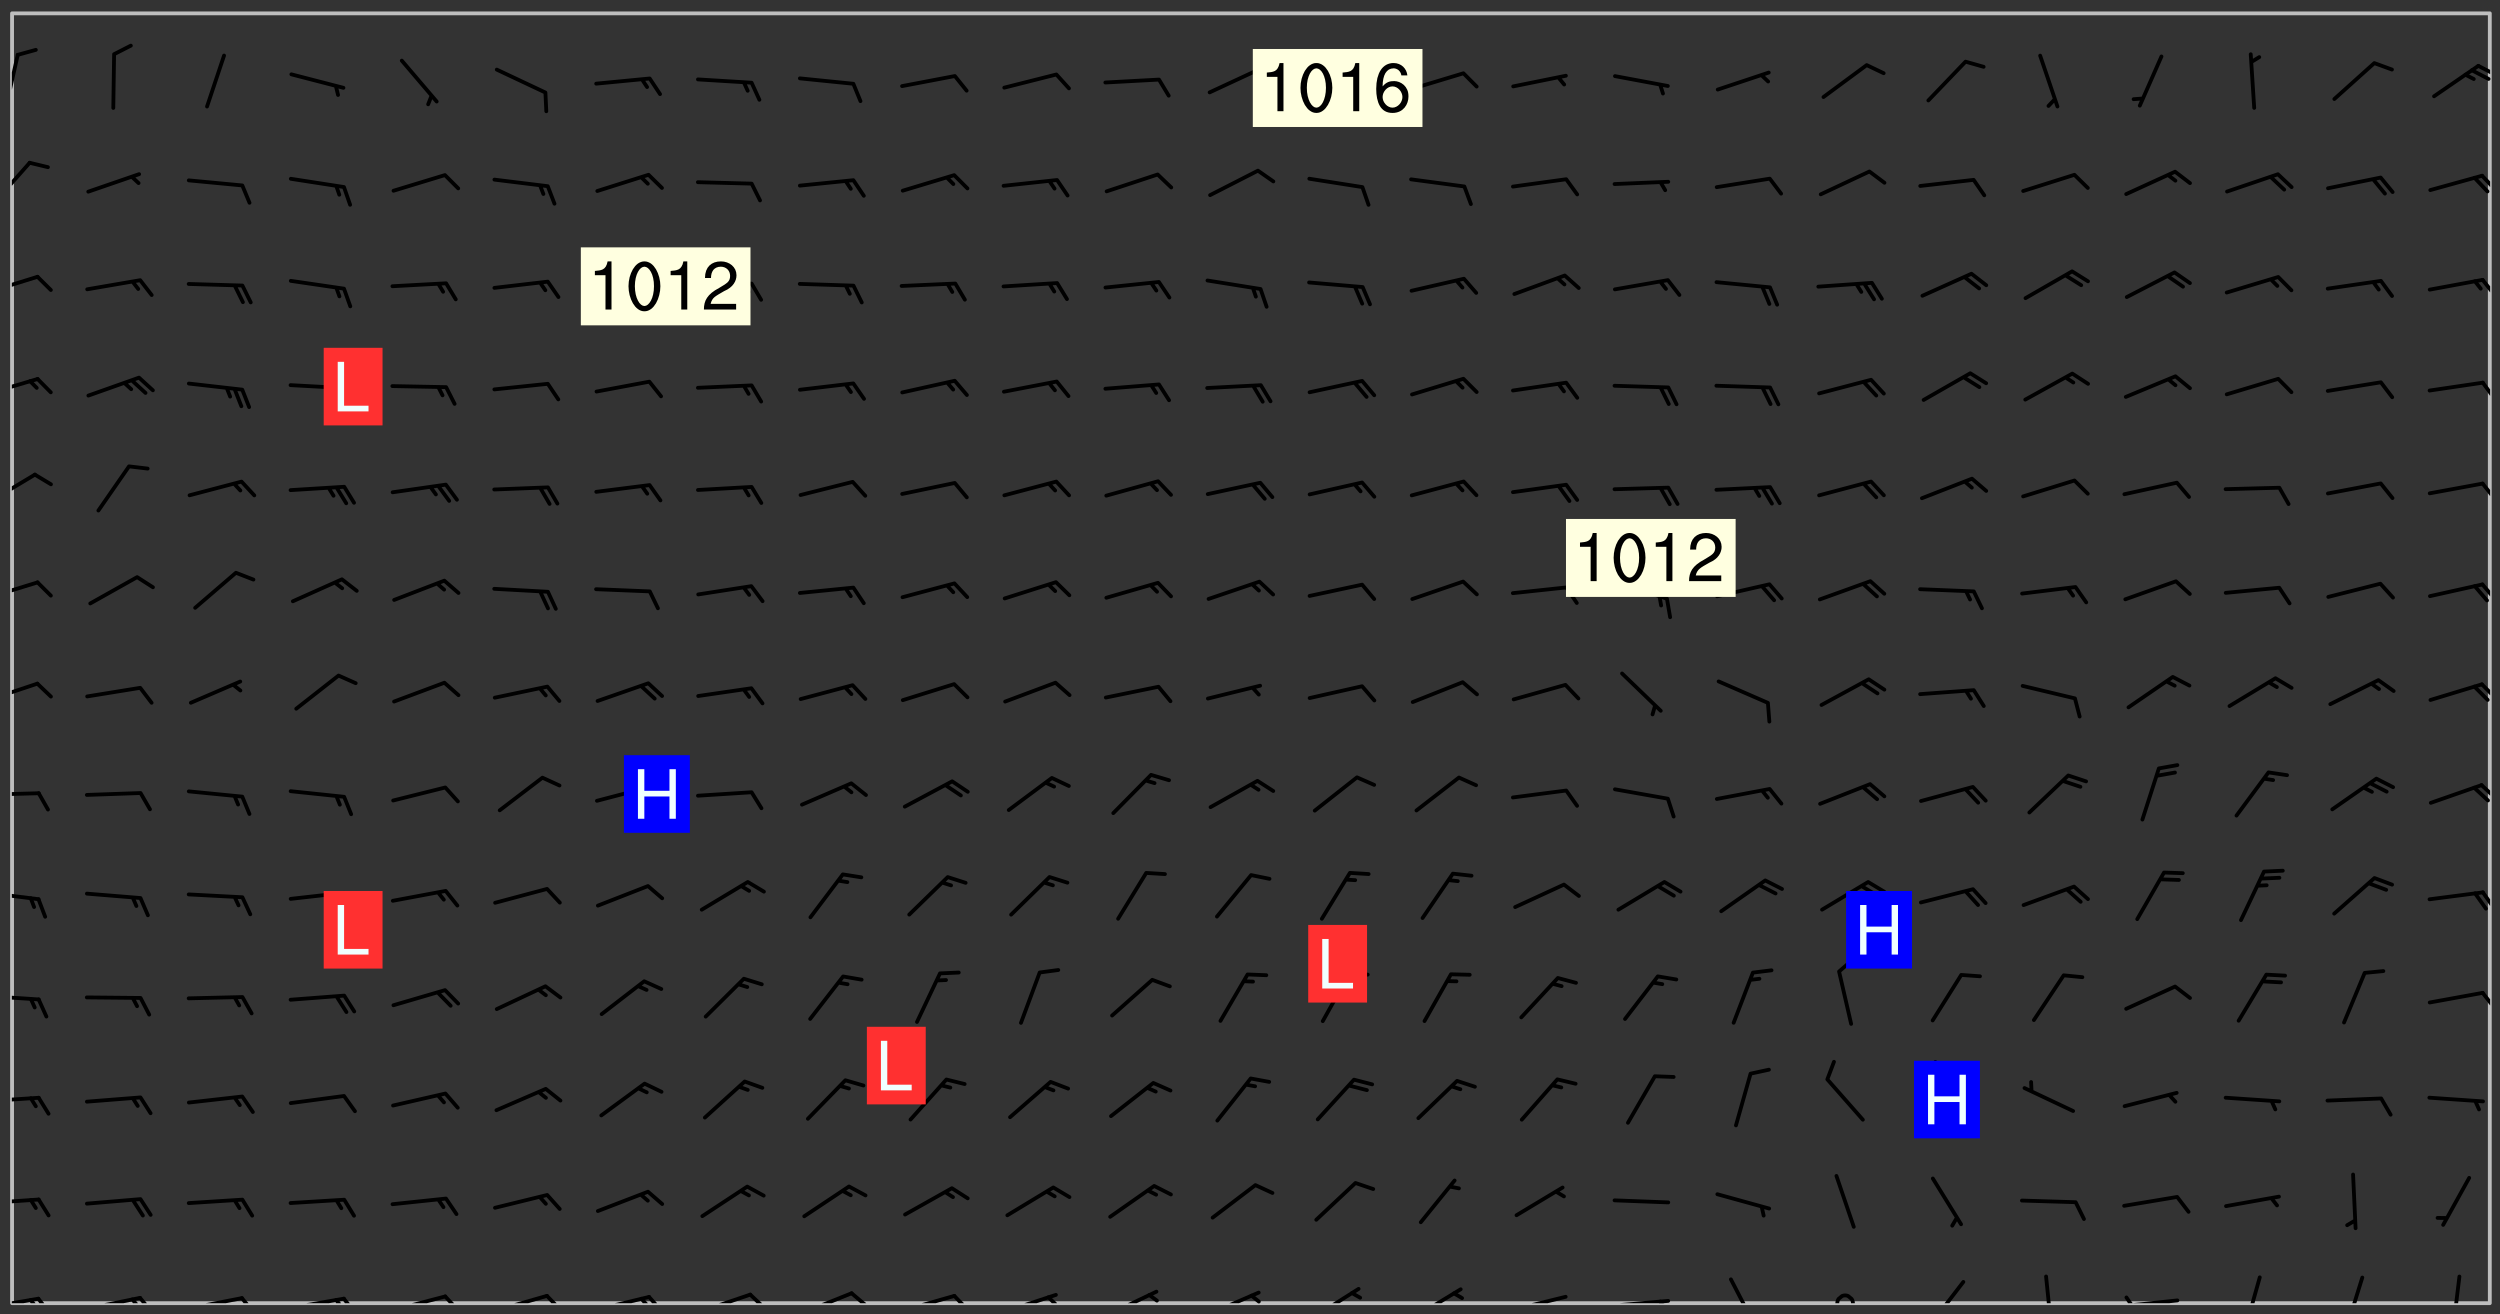 <svg xmlns="http://www.w3.org/2000/svg" role="img" xmlns:xlink="http://www.w3.org/1999/xlink" viewBox="142.45 309.95 326.84 171.84"><rect x="142.45" y="309.95" width="326.84" height="171.84" fill="#333333" stroke="none"/><defs><clipPath id="clip2"><path d="M 144 311.672 L 468 311.672 L 468 480.328 L 144 480.328 Z M 144 311.672"/></clipPath><clipPath id="clip3"><path d="M 144 479 L 148 479 L 148 480.328 L 144 480.328 Z M 144 479"/></clipPath><clipPath id="clip4"><path d="M 147 479 L 150 479 L 150 480.328 L 147 480.328 Z M 147 479"/></clipPath><clipPath id="clip5"><path d="M 146 479 L 148 479 L 148 480.328 L 146 480.328 Z M 146 479"/></clipPath><clipPath id="clip6"><path d="M 153 479 L 162 479 L 162 480.328 L 153 480.328 Z M 153 479"/></clipPath><clipPath id="clip7"><path d="M 160 479 L 163 479 L 163 480.328 L 160 480.328 Z M 160 479"/></clipPath><clipPath id="clip8"><path d="M 159 479 L 161 479 L 161 480.328 L 159 480.328 Z M 159 479"/></clipPath><clipPath id="clip9"><path d="M 166 479 L 175 479 L 175 480.328 L 166 480.328 Z M 166 479"/></clipPath><clipPath id="clip10"><path d="M 173 479 L 176 479 L 176 480.328 L 173 480.328 Z M 173 479"/></clipPath><clipPath id="clip11"><path d="M 180 479 L 188 479 L 188 480.328 L 180 480.328 Z M 180 479"/></clipPath><clipPath id="clip12"><path d="M 187 479 L 190 479 L 190 480.328 L 187 480.328 Z M 187 479"/></clipPath><clipPath id="clip13"><path d="M 186 479 L 188 479 L 188 480.328 L 186 480.328 Z M 186 479"/></clipPath><clipPath id="clip14"><path d="M 193 479 L 201 479 L 201 480.328 L 193 480.328 Z M 193 479"/></clipPath><clipPath id="clip15"><path d="M 200 479 L 203 479 L 203 480.328 L 200 480.328 Z M 200 479"/></clipPath><clipPath id="clip16"><path d="M 206 479 L 215 479 L 215 480.328 L 206 480.328 Z M 206 479"/></clipPath><clipPath id="clip17"><path d="M 213 479 L 216 479 L 216 480.328 L 213 480.328 Z M 213 479"/></clipPath><clipPath id="clip18"><path d="M 220 479 L 228 479 L 228 480.328 L 220 480.328 Z M 220 479"/></clipPath><clipPath id="clip19"><path d="M 227 479 L 230 479 L 230 480.328 L 227 480.328 Z M 227 479"/></clipPath><clipPath id="clip20"><path d="M 226 479 L 228 479 L 228 480.328 L 226 480.328 Z M 226 479"/></clipPath><clipPath id="clip21"><path d="M 233 478 L 241 478 L 241 480.328 L 233 480.328 Z M 233 478"/></clipPath><clipPath id="clip22"><path d="M 240 478 L 243 478 L 243 480.328 L 240 480.328 Z M 240 478"/></clipPath><clipPath id="clip23"><path d="M 247 478 L 255 478 L 255 480.328 L 247 480.328 Z M 247 478"/></clipPath><clipPath id="clip24"><path d="M 253 478 L 256 478 L 256 480.328 L 253 480.328 Z M 253 478"/></clipPath><clipPath id="clip25"><path d="M 260 479 L 268 479 L 268 480.328 L 260 480.328 Z M 260 479"/></clipPath><clipPath id="clip26"><path d="M 266 479 L 270 479 L 270 480.328 L 266 480.328 Z M 266 479"/></clipPath><clipPath id="clip27"><path d="M 273 478 L 281 478 L 281 480.328 L 273 480.328 Z M 273 478"/></clipPath><clipPath id="clip28"><path d="M 279 479 L 281 479 L 281 480.328 L 279 480.328 Z M 279 479"/></clipPath><clipPath id="clip29"><path d="M 287 478 L 294 478 L 294 480.328 L 287 480.328 Z M 287 478"/></clipPath><clipPath id="clip30"><path d="M 292 479 L 294 479 L 294 480.328 L 292 480.328 Z M 292 479"/></clipPath><clipPath id="clip31"><path d="M 300 478 L 308 478 L 308 480.328 L 300 480.328 Z M 300 478"/></clipPath><clipPath id="clip32"><path d="M 305 479 L 308 479 L 308 480.328 L 305 480.328 Z M 305 479"/></clipPath><clipPath id="clip33"><path d="M 313 478 L 321 478 L 321 480.328 L 313 480.328 Z M 313 478"/></clipPath><clipPath id="clip34"><path d="M 327 478 L 334 478 L 334 480.328 L 327 480.328 Z M 327 478"/></clipPath><clipPath id="clip35"><path d="M 340 479 L 348 479 L 348 480.328 L 340 480.328 Z M 340 479"/></clipPath><clipPath id="clip36"><path d="M 353 479 L 361 479 L 361 480.328 L 353 480.328 Z M 353 479"/></clipPath><clipPath id="clip37"><path d="M 359 479 L 361 479 L 361 480.328 L 359 480.328 Z M 359 479"/></clipPath><clipPath id="clip38"><path d="M 368 476 L 373 476 L 373 480.328 L 368 480.328 Z M 368 476"/></clipPath><clipPath id="clip39"><path d="M 382 479 L 385 479 L 385 480.328 L 382 480.328 Z M 382 479"/></clipPath><clipPath id="clip40"><path d="M 394 477 L 400 477 L 400 480.328 L 394 480.328 Z M 394 477"/></clipPath><clipPath id="clip41"><path d="M 409 476 L 411 476 L 411 480.328 L 409 480.328 Z M 409 476"/></clipPath><clipPath id="clip42"><path d="M 419 479 L 428 479 L 428 480.328 L 419 480.328 Z M 419 479"/></clipPath><clipPath id="clip43"><path d="M 420 479 L 422 479 L 422 480.328 L 420 480.328 Z M 420 479"/></clipPath><clipPath id="clip44"><path d="M 435 476 L 439 476 L 439 480.328 L 435 480.328 Z M 435 476"/></clipPath><clipPath id="clip45"><path d="M 448 476 L 452 476 L 452 480.328 L 448 480.328 Z M 448 476"/></clipPath><clipPath id="clip46"><path d="M 462 476 L 465 476 L 465 480.328 L 462 480.328 Z M 462 476"/></clipPath><clipPath id="clip47"><path d="M 144 466 L 148 466 L 148 468 L 144 468 Z M 144 466"/></clipPath><clipPath id="clip48"><path d="M 144 453 L 148 453 L 148 455 L 144 455 Z M 144 453"/></clipPath><clipPath id="clip49"><path d="M 144 439 L 148 439 L 148 441 L 144 441 Z M 144 439"/></clipPath><clipPath id="clip50"><path d="M 466 439 L 468 439 L 468 442 L 466 442 Z M 466 439"/></clipPath><clipPath id="clip51"><path d="M 144 426 L 148 426 L 148 428 L 144 428 Z M 144 426"/></clipPath><clipPath id="clip52"><path d="M 466 426 L 468 426 L 468 429 L 466 429 Z M 466 426"/></clipPath><clipPath id="clip53"><path d="M 144 413 L 148 413 L 148 415 L 144 415 Z M 144 413"/></clipPath><clipPath id="clip54"><path d="M 466 412 L 468 412 L 468 415 L 466 415 Z M 466 412"/></clipPath><clipPath id="clip55"><path d="M 144 399 L 148 399 L 148 402 L 144 402 Z M 144 399"/></clipPath><clipPath id="clip56"><path d="M 466 399 L 468 399 L 468 402 L 466 402 Z M 466 399"/></clipPath><clipPath id="clip57"><path d="M 144 385 L 148 385 L 148 389 L 144 389 Z M 144 385"/></clipPath><clipPath id="clip58"><path d="M 466 386 L 468 386 L 468 389 L 466 389 Z M 466 386"/></clipPath><clipPath id="clip59"><path d="M 144 371 L 148 371 L 148 376 L 144 376 Z M 144 371"/></clipPath><clipPath id="clip60"><path d="M 466 372 L 468 372 L 468 376 L 466 376 Z M 466 372"/></clipPath><clipPath id="clip61"><path d="M 144 359 L 148 359 L 148 362 L 144 362 Z M 144 359"/></clipPath><clipPath id="clip62"><path d="M 466 359 L 468 359 L 468 363 L 466 363 Z M 466 359"/></clipPath><clipPath id="clip63"><path d="M 144 345 L 148 345 L 148 349 L 144 349 Z M 144 345"/></clipPath><clipPath id="clip64"><path d="M 466 346 L 468 346 L 468 349 L 466 349 Z M 466 346"/></clipPath><clipPath id="clip65"><path d="M 144 330 L 147 330 L 147 337 L 144 337 Z M 144 330"/></clipPath><clipPath id="clip66"><path d="M 466 332 L 468 332 L 468 335 L 466 335 Z M 466 332"/></clipPath><clipPath id="clip67"><path d="M 144 316 L 146 316 L 146 325 L 144 325 Z M 144 316"/></clipPath><clipPath id="clip68"><path d="M 466 318 L 468 318 L 468 320 L 466 320 Z M 466 318"/></clipPath><clipPath id="clip69"><path d="M 465 318 L 468 318 L 468 321 L 465 321 Z M 465 318"/></clipPath><g id="surface240" clip-path="url(#clip1)"><path fill="#fff" fill-opacity="0" fill-rule="evenodd" d="M 0 0 L 1000 0 L 1000 1000 L 0 1000 Z M 0 0"/><path fill="#d3d3d3" fill-opacity="0" fill-rule="evenodd" d="M162.152 355.867L161.918 356.16 161.977 356.395 162.094 356.566 162.27 356.801 162.562 357.148 162.676 357.207 162.793 357.035 162.852 356.801 163.027 356.625 163.492 356.449 164.191 356.449 164.426 356.742 164.715 357.559 164.773 357.734 164.949 357.965 165.301 358.199 166 358.898 166.172 359.074 166.406 359.422 166.641 359.832 166.93 360.414 167.34 360.879 167.57 361.113 167.805 361.289 167.922 361.52 168.098 361.812 168.27 362.977 168.27 363.211 168.328 363.5 168.387 363.617 168.504 363.734 168.852 364.145 168.969 364.316 169.145 364.492 169.32 364.727 169.438 364.898 169.609 365.25 169.668 365.484 169.902 365.891 170.137 365.832 169.961 366.008 169.902 366.938 169.32 366.938 169.086 366.824 168.738 366.938 168.621 367.055 168.562 367.348 168.504 367.523 168.387 367.695 167.922 367.988 167.863 368.223 167.805 368.336 167.805 368.98 167.863 369.152 167.863 369.562 167.922 369.621 167.922 370.027 167.98 370.434 168.098 370.609 168.156 370.668 168.387 371.309 168.328 371.602 168.328 372.301 168.27 372.883 168.27 373.117 168.211 373.348 168.156 373.699 168.156 375.621 168.211 375.738 168.637 375.738 168.27 375.855 168.246 376.207 169.137 377.375 170.879 377.914 172.219 378.273 172.219 378.812 172.309 379.621 172.844 380.336 174.363 380.605 175.254 380.52 175.344 381.684 175.879 381.863 177.039 381.684 179.094 380.699 180.254 380.336 182.133 380.16 183.828 379.98 183.648 380.699 182.133 380.785 180.883 380.875 180.078 381.145 179.004 381.953 179.273 382.672 179.809 383.57 179.629 384.195 179.363 385.004 179.629 386.082 180.254 386.98 181.059 387.16 182.309 386.98 182.043 387.703 182.141 388.207 182.195 388.5 182.195 388.672 182.254 388.965 182.254 389.371 182.43 389.488 182.781 389.605 183.188 389.605 183.48 389.43 183.594 389.312 183.652 389.195 183.77 388.965 183.828 388.789 184.18 388.324 184.41 388.148 184.586 388.09 184.762 388.148 184.82 388.324 184.938 389.312 184.992 389.781 185.051 389.953 185.168 390.188 185.344 390.246 186.16 390.305 186.449 390.305 186.566 390.539 186.625 390.945 186.684 391.297 186.684 392.402 186.801 392.695 186.918 393.043 187.207 393.742 187.383 394.094 187.965 394.848 188.316 395.023 188.488 395.082 188.957 395.316 189.598 395.781 189.945 396.016 190.238 396.191 190.531 396.246 190.762 396.309 191.578 396.656 191.871 396.832 191.984 397.004 192.336 397.355 192.453 397.531 192.977 398.172 192.977 398.461 193.035 398.812 193.035 399.16 193.094 399.512 193.152 399.801 193.27 399.859 193.441 399.918 193.617 399.918 194.199 400.152 194.375 400.27 194.551 400.559 194.727 400.793 194.84 401.027 195.133 401.258 195.25 401.375 195.25 401.785 195.309 401.84 195.598 402.074 195.832 402.191 195.891 402.309 196.008 402.48 196.066 402.598 196.297 402.832 196.355 403.008 196.59 403.066 196.707 403.125 196.59 403.238 196.531 403.355 196.531 403.473 196.414 403.766 196.297 404.055 196.297 404.637 196.473 404.754 196.59 404.812 196.648 404.93 196.766 405.047 196.879 405.105 197.055 405.453 197.113 405.805 197.172 406.211 197.172 406.387 197.113 406.562 196.996 407.262 196.996 407.434 197.113 407.609 197.406 407.902 197.812 407.902 197.988 408.02 198.105 408.191 198.223 408.484 198.223 408.719 197.695 408.719 197.465 408.484 197.23 408.484 197.055 408.543 196.996 409.242 197.055 409.59 197.172 409.766 197.348 410.176 197.465 410.406 197.754 410.875 197.93 410.93 198.453 410.93 198.688 410.988 199.445 411.629 199.504 411.922 199.504 412.156 199.562 412.215 199.793 412.562 199.793 412.914 199.676 413.086 199.676 413.379 199.969 413.668 200.262 413.844 200.434 413.902 200.727 414.078 201.02 414.195 201.602 414.602 201.891 414.836 202.184 415.012 202.402 415.172 202.418 415.184 202.648 415.359 203.289 415.883 203.465 416.117 203.582 416.293 203.758 416.469 203.871 416.641 203.871 417.281 203.988 417.457 204.457 417.574 205.039 417.691 205.273 417.75 205.504 417.863 205.797 417.98 205.91 418.039 206.496 418.391 206.785 418.562 206.961 418.625 207.137 418.68 207.312 418.738 208.012 419.09 208.301 419.266 208.535 419.32 208.824 419.496 209.059 419.613 209.699 420.02 209.992 420.137 210.164 420.195 210.398 420.254 210.809 420.312 211.039 420.371 211.273 420.488 211.332 420.66 210.922 420.836 211.391 420.895 211.449 421.188 211.562 421.422 211.738 421.477 211.973 421.535 212.148 421.594 212.555 421.711 213.195 421.945 213.312 422.117 213.371 422.352 213.371 422.527 213.312 422.645 213.254 423.051 213.488 423.285 213.605 423.344 213.953 423.461 214.594 423.691 214.77 423.809 215.059 423.926 215.234 424.102 215.469 424.566 216.051 425.672 216.227 425.848 216.574 426.023 216.75 426.141 217.102 426.258 218.148 426.781 218.383 426.84 218.848 426.953 219.141 427.012 219.605 427.188 220.363 427.77 220.598 428.004 220.945 428.469 221.121 428.645 221.41 428.879 222.227 429.578 222.52 429.754 222.809 430.043 223.102 430.219 223.395 430.508 224.09 431.148 224.266 431.324 224.559 431.559 224.848 431.793 225.316 432.082 225.957 432.664 226.305 432.898 226.539 433.191 226.887 433.539 227.238 434.004 228.172 434.996 228.52 435.402 228.637 435.578 228.871 435.637 228.984 435.754 229.629 435.93 229.859 436.043 230.094 436.102 230.387 436.277 230.617 436.395 231.551 437.094 231.957 437.5 232.191 437.676 232.598 437.852 232.832 437.969 233.648 438.316 233.996 438.551 234.23 438.668 234.523 438.957 234.754 439.074 235.512 439.426 235.863 439.598 236.094 439.656 236.387 439.773 236.621 439.832 237.492 440.008 238.309 440.008 238.777 440.238 238.949 440.297 239.824 440.996 240.289 441.113 240.582 441.172 240.758 441.23 240.988 441.289 241.457 441.348 241.805 441.406 242.156 441.465 242.562 441.523 242.855 441.523 243.027 441.582 243.027 441.812 243.203 441.988 243.496 441.988 243.844 442.047 244.195 442.105 244.895 442.223 245.535 442.223 246 441.988 246.293 441.812 246.465 441.695 246.875 441.523 247.164 441.348 248.098 440.883 248.566 440.59 249.09 440.297 249.555 440.125 250.02 439.949 251.07 439.484 251.359 439.367 251.77 439.25 252.059 439.133 252.586 438.957 254.102 438.258 254.684 437.91 254.973 437.852 255.266 437.793 255.613 437.676 256.488 437.445 256.84 437.328 256.953 437.328 257.188 437.27 258.062 437.035 258.297 436.977 259.109 436.977 259.461 436.918 260.277 436.801 260.449 436.742 260.801 436.688 261.094 436.629 261.324 436.57 262.141 436.395 262.316 436.336 262.664 436.336 262.898 436.277 263.363 436.16 264.121 435.988 264.355 435.93 264.703 435.93 265.113 435.812 265.402 435.754 266.688 435.695 266.977 435.695 267.387 435.637 267.617 435.578 267.793 435.578 268.668 435.461 269.074 435.461 269.484 435.344 269.832 435.344 270.184 435.23 271.055 435.172 272.805 435.172 273.852 435.461 274.262 435.578 274.551 435.695 274.902 435.812 275.191 435.93 276.242 436.102 276.531 436.16 276.824 436.16 277.117 436.219 277.289 436.277 277.699 436.336 277.871 436.395 277.988 436.453 278.105 436.453 278.223 436.512 278.574 436.57 278.688 436.57 279.098 436.637 281.02 437.031 282.945 437.426 284.465 437.875 286.16 438.594 288.305 439.398 289.91 438.68 291.34 437.875 292.5 436.797 293.75 436.348 296.785 435.629 298.66 435.27 300.805 433.922 303.039 432.668 305.539 431.41 307.234 430.961 309.02 430.781 310.18 430.512 310.805 431.051 312.145 430.781 312.859 429.793 313.844 428.449 314.289 428.27 315.094 427.91 316.969 427.371 318.754 426.922 320.004 426.652 321.164 426.562 322.863 426.473 324.824 426.203 326.074 426.113 326.613 426.113 327.238 426.023 328.129 426.023 330.273 425.844 332.684 425.664 335.273 425.574 336.969 425.754 338.578 425.844 340.008 426.203 341.168 426.922 343.043 427.91 344.203 429.438 344.469 430.152 345.098 430.242 345.453 431.141 345.988 431.68 346.523 433.207 347.598 433.566 348.133 433.566 347.328 434.102 347.418 435.809 348.133 438.504 349.023 439.309 349.918 440.297 350.633 441.555 352.418 442.094 353.938 441.914 354.293 443.258 355.902 442.453 356.883 441.914 357.152 442.184 357.469 441.969 357.688 441.824 358.488 442.273 358.938 441.914 359.293 441.914 359.828 441.645 360.367 440.926 360.902 440.656 361.527 439.668 362.688 440.117 363.527 440.488 364.922 441.105 366.617 440.926 368.223 440.926 370.008 441.016 370.188 439.309 370.723 437.965 371.527 438.234 372.02 439.082 372.422 439.488 372.332 440.027 372.332 440.387 373.047 440.836 373.758 440.566 375.188 440.566 375.547 441.555 375.992 442.812 376.707 444.156 377.957 444.785 379.652 445.414 380.367 445.234 380.547 444.695 381.527 444.605 381.977 444.965 382.062 446.223 381.797 446.852 381.262 447.031 381.262 447.57 381.977 448.555 382.242 449.094 383.227 450.082 384.027 451.16 383.762 451.52 383.672 452.418 383.047 454.75 382.691 456.816 382.602 458.609 382.422 459.328 382.332 459.867 382.332 461.305 381.352 463.188 380.992 464.895 380.457 465.793 379.652 466.961 379.387 467.5 381.441 468.754 381.527 469.113 381.172 469.652 381.082 469.473 381.082 470.281 381.172 471.719 380.727 472.434 379.652 472.527 379.387 473.242 379.922 474.141 380.727 474.859 381.887 475.668 383.227 475.938 383.672 476.297 383.316 476.746 381.527 476.656 380.277 476.207 379.562 475.488 378.938 475.398 378.762 478.988 378.574 480.297 467.934 480.297 467.934 311.703 412.664 311.703 412.664 360.785 413.426 360.91 416.715 361.453 418.738 364.289 418.738 367.043 421.09 367.375 423.438 367.707 427.488 367.707 426.109 371.867 424.086 372.574 422.062 373.277 421.52 373.621 418.926 375.238 418.738 375.355 416.715 373.277 415.984 370.535 413.312 368.457 411.938 364.957 411.871 364.875 409.914 362.203 412.664 360.785 412.664 311.703 294.422 311.703 294.422 403.117 294.539 403.148 294.672 403.16 294.746 403.234 294.852 403.281 294.941 403.34 295.027 403.398 295.117 403.457 295.414 403.754 295.473 403.844 295.504 403.961 295.531 404.078 295.547 404.215 295.516 404.332 295.457 404.422 295.398 404.508 295.355 404.613 295.309 404.715 295.281 404.836 295.281 404.98 295.457 405.25 295.605 405.398 295.68 405.484 295.754 405.559 295.797 405.664 295.859 405.754 295.918 405.84 295.961 405.945 296.02 406.035 296.066 406.137 296.109 406.242 296.168 406.328 296.285 406.508 296.359 406.582 296.422 406.668 296.48 406.758 296.523 406.863 296.582 406.953 296.641 407.039 296.703 407.129 296.762 407.219 296.805 407.32 296.922 407.5 296.996 407.574 297.055 407.66 297.129 407.734 297.219 407.793 297.324 407.84 297.473 407.84 297.605 407.824 297.738 407.84 297.84 407.793 297.914 407.719 297.961 407.617 297.945 407.484 297.945 407.336 297.898 407.23 297.871 407.113 297.824 407.012 297.797 406.891 297.754 406.789 297.691 406.699 297.648 406.598 297.605 406.492 297.574 406.375 297.559 406.242 297.547 406.105 297.633 406.047 297.691 405.961 297.812 405.93 297.855 406.035 297.871 406.168 297.871 406.285 297.93 406.387 297.988 406.477 298.078 406.535 298.227 406.684 298.285 406.773 298.328 406.879 298.316 406.98 298.402 407.039 298.508 407.086 298.594 407.145 298.684 407.203 298.758 407.277 298.641 407.305 298.535 407.352 298.449 407.41 298.375 407.484 298.316 407.574 298.254 407.66 298.227 407.781 298.18 407.883 298.137 407.988 298.105 408.105 298.094 408.238 298.078 408.371 298.078 408.52 298.105 408.637 298.152 408.742 298.195 408.844 298.254 408.934 298.328 409.008 298.418 409.066 298.492 409.141 298.582 409.199 298.641 409.289 298.684 409.395 298.73 409.496 298.848 409.527 298.98 409.543 299.129 409.543 299.246 409.512 299.352 409.555 299.395 409.66 299.441 409.762 299.469 409.883 299.5 410 299.527 410.117 299.559 410.238 299.586 410.355 299.691 410.398 299.793 410.445 299.926 410.43 300.074 410.578 300.137 410.664 300.211 410.738 300.281 410.812 300.371 410.875 300.477 410.918 300.578 410.961 300.695 410.992 300.832 411.008 300.949 410.977 301.023 410.902 301.051 410.785 301.039 410.652 301.008 410.531 300.98 410.414 301.023 410.309 301.141 410.309 301.23 410.371 301.348 410.398 301.496 410.398 301.629 410.414 301.777 410.414 301.91 410.43 302.043 410.414 302.191 410.414 302.324 410.398 302.457 410.387 302.594 410.398 302.711 410.371 302.844 410.355 303.035 410.297 302.977 410.473 302.961 410.605 302.934 410.727 302.918 410.859 302.859 410.945 302.727 410.961 302.621 411.008 302.516 411.051 302.398 411.082 302.281 411.109 302.016 411.141 301.867 411.141 301.734 411.156 301.66 411.23 301.719 411.316 301.867 411.465 301.984 411.645 302.059 411.715 302.148 411.777 302.238 411.836 302.324 411.895 302.414 411.953 302.516 411.996 302.621 412.059 302.727 412.102 302.812 412.16 302.918 412.207 303.02 412.25 303.199 412.367 303.258 412.457 303.215 412.559 303.168 412.664 303.184 412.797 303.406 413.02 303.465 413.109 303.508 413.211 303.539 413.332 303.582 413.434 303.598 413.566 303.629 413.684 303.641 413.82 303.672 413.938 303.82 414.086 303.922 414.129 304.027 414.172 304.145 414.203 304.277 414.219 304.414 414.234 304.531 414.234 304.648 414.203 304.738 414.145 304.781 414.039 304.828 413.938 304.871 413.832 304.902 413.715 304.914 413.582 304.914 413.434 304.902 413.301 304.887 413.168 304.855 413.051 304.812 412.945 304.766 412.84 304.723 412.738 304.68 412.633 304.664 412.5 304.68 412.367 304.707 412.25 304.738 412.133 304.766 412.012 304.812 411.91 304.902 411.852 304.988 411.789 305.062 411.715 305.152 411.656 305.375 411.434 305.434 411.348 305.508 411.273 305.625 411.094 305.684 411.008 305.684 410.859 305.609 410.785 305.508 410.738 305.402 410.695 305.301 410.652 305.242 410.562 305.195 410.457 305.168 410.34 305.258 410.281 305.375 410.25 305.477 410.207 305.656 410.09 305.805 409.941 305.816 409.809 305.805 409.703 305.715 409.645 305.582 409.66 305.434 409.66 305.301 409.676 305.168 409.66 305.047 409.629 304.961 409.57 304.887 409.496 304.828 409.406 304.766 409.32 304.648 409.141 304.59 409.055 304.621 408.934 304.707 408.875 304.828 408.844 304.887 408.758 304.887 408.637 304.855 408.52 304.797 408.43 304.738 408.344 304.691 408.238 304.664 408.121 304.648 407.988 304.707 407.898 304.781 407.824 304.871 407.766 304.988 407.586 305.062 407.512 305.121 407.426 305.27 407.277 305.391 407.246 305.523 407.23 305.656 407.246 305.73 407.32 305.773 407.426 305.789 407.559 305.758 407.676 305.641 407.707 305.508 407.719 305.359 407.867 305.316 407.973 305.27 408.074 305.242 408.195 305.211 408.312 305.211 408.461 305.242 408.578 305.285 408.684 305.344 408.773 305.418 408.844 305.492 408.918 305.609 408.949 305.73 408.977 305.848 408.949 305.98 408.934 306.098 408.934 306.188 408.992 306.262 409.066 306.309 409.172 306.367 409.258 306.469 409.305 306.602 409.32 306.707 409.363 306.793 409.422 306.781 409.527 306.707 409.602 306.527 409.719 306.469 409.809 306.379 409.867 306.309 409.941 306.234 410.016 306.172 410.105 306.145 410.223 306.129 410.355 306.145 410.488 306.129 410.621 306.129 410.77 306.145 410.902 306.172 411.02 306.203 411.141 306.277 411.215 306.367 411.273 306.453 411.332 306.543 411.391 306.66 411.422 306.66 411.508 306.559 411.555 306.469 411.613 306.203 411.645 306.086 411.672 305.938 411.672 305.832 411.715 305.73 411.762 305.672 411.852 305.609 412.086 305.598 412.219 305.566 412.34 305.551 412.473 305.551 412.766 305.539 412.898 305.551 413.035 305.566 413.168 305.699 413.184 305.832 413.195 305.953 413.227 306.039 413.285 306.113 413.359 306.16 413.465 306.203 413.566 306.219 413.699 306.219 414.145 306.203 414.277 306.203 414.723 306.234 414.988 306.262 415.105 306.277 415.238 306.309 415.355 306.395 415.566 306.426 415.832 306.426 415.98 306.395 416.098 306.367 416.215 306.336 416.336 306.309 416.453 306.277 416.57 306.246 416.691 306.234 416.824 306.219 416.957 306.309 417.016 306.426 416.984 306.527 417 306.574 417.105 306.543 417.371 306.543 417.812 306.5 417.918 306.453 418.023 306.41 418.125 306.367 418.23 306.309 418.316 306.277 418.438 306.234 418.555 306.203 418.672 306.188 418.805 306.203 418.938 306.262 419.027 306.367 419.074 306.453 419.133 306.512 419.219 306.5 419.355 306.469 419.473 306.426 419.574 306.426 420.02 306.41 420.152 306.41 420.301 306.379 420.418 306.336 420.523 306.309 420.641 306.262 420.746 306.219 420.848 306.188 420.969 306.16 421.086 306.129 421.219 306.098 421.336 306.07 421.453 306.027 421.559 305.996 421.676 305.965 421.797 305.953 421.93 305.938 422.062 305.938 422.359 305.965 422.477 305.965 422.625 306.012 423.023 306.039 423.141 306.098 423.23 306.219 423.262 306.367 423.262 306.5 423.246 306.559 423.336 306.559 423.453 306.5 423.543 306.41 423.602 306.309 423.645 306.203 423.691 306.113 423.75 306.027 423.809 305.891 423.824 305.773 423.793 305.641 423.777 305.539 423.824 305.477 423.91 305.465 424.047 305.449 424.18 305.418 424.297 305.391 424.414 305.375 424.547 305.344 424.668 305.344 424.965 305.359 425.098 305.391 425.215 305.391 425.363 305.402 425.496 305.402 425.645 305.375 425.762 305.328 425.863 305.301 425.984 305.27 426.102 305.211 426.191 305.137 426.266 305.035 426.309 304.93 426.355 304.812 426.383 304.691 426.414 304.59 426.367 304.648 426.281 304.754 426.234 304.781 426.117 304.812 426 304.84 425.879 304.871 425.762 304.871 425.613 304.887 425.48 304.855 425.363 304.812 425.258 304.707 425.273 304.633 425.348 304.531 425.391 304.441 425.453 304.367 425.527 304.324 425.629 304.309 425.762 304.277 425.879 304.25 426 304.219 426.117 304.191 426.234 304.16 426.355 304.133 426.473 304.102 426.59 304.059 426.695 303.969 426.754 303.879 426.754 303.762 426.723 303.73 426.637 303.746 426.5 303.715 426.383 303.715 426.234 303.703 426.102 303.703 425.953 303.641 425.719 303.613 425.598 303.57 425.496 303.523 425.391 303.465 425.305 303.406 425.215 303.363 425.109 303.301 425.023 303.152 424.875 303.082 424.801 302.977 424.754 302.871 424.711 302.77 424.668 302.473 424.371 302.383 424.297 302.297 424.238 302.191 424.195 302.102 424.133 302.016 424.074 301.91 424.031 301.82 423.973 301.734 423.91 301.66 423.84 301.555 423.793 301.469 423.734 301.363 423.691 301.273 423.629 301.172 423.586 301.066 423.543 300.98 423.484 300.875 423.438 300.77 423.395 300.668 423.348 300.578 423.289 300.477 423.246 300.371 423.203 300.281 423.141 300.164 423.113 300.031 423.098 299.898 423.113 299.75 423.113 299.617 423.129 299.5 423.098 299.41 423.039 299.336 422.965 299.246 422.906 299.145 422.859 298.996 422.859 298.875 422.832 298.773 422.789 298.699 422.715 298.582 422.535 298.492 422.477 298.391 422.434 298.301 422.371 298.195 422.328 298.105 422.27 298.02 422.211 297.914 422.164 297.855 422.078 297.797 421.988 297.754 421.883 297.707 421.781 297.633 421.707 297.547 421.648 297.473 421.574 297.383 421.516 297.16 421.293 297.117 421.188 297.086 420.922 297.191 420.879 297.336 420.879 297.441 420.922 297.516 420.996 297.605 421.055 297.691 421.113 297.797 421.16 297.887 421.219 298.035 421.367 298.105 421.441 298.254 421.59 298.316 421.676 298.391 421.75 298.477 421.809 298.551 421.883 298.641 421.945 298.73 422.004 298.816 422.062 299.086 422.238 299.188 422.285 299.293 422.328 299.395 422.371 299.441 422.297 299.5 422.211 299.574 422.137 299.645 422.062 299.75 422.105 299.824 422.18 299.883 422.27 299.926 422.371 299.973 422.477 300.016 422.582 300.137 422.609 300.254 422.582 300.328 422.492 300.371 422.387 300.43 422.297 300.504 422.223 300.609 422.18 300.727 422.152 300.859 422.164 300.949 422.223 301.098 422.371 301.156 422.461 301.199 422.566 301.246 422.668 301.289 422.773 301.332 422.875 301.438 422.922 301.543 422.965 301.676 422.98 301.762 422.922 301.82 422.832 301.895 422.758 302 422.715 302.117 422.742 302.223 422.789 302.324 422.832 302.43 422.875 302.531 422.922 302.711 423.039 302.711 423.156 302.695 423.289 302.711 423.422 302.727 423.559 302.785 423.645 302.887 423.691 303.008 423.719 303.125 423.75 303.273 423.75 303.391 423.719 303.449 423.629 303.629 423.512 303.688 423.422 303.762 423.348 303.82 423.262 303.938 423.082 304.117 422.965 304.234 422.996 304.324 423.055 304.367 423.129 304.352 423.262 304.352 423.379 304.441 423.438 304.59 423.438 304.723 423.422 304.855 423.41 305.121 423.379 305.227 423.336 305.344 423.305 305.465 423.277 305.539 423.203 305.609 423.129 305.672 423.039 305.656 422.934 305.609 422.832 305.508 422.789 305.402 422.773 305.285 422.801 305.02 422.832 304.871 422.832 304.797 422.758 304.707 422.699 304.59 422.668 304.473 422.641 304.34 422.625 304.191 422.625 304.059 422.641 303.762 422.641 303.656 422.594 303.508 422.445 303.465 422.344 303.406 422.254 303.629 422.031 303.715 421.973 303.82 421.93 303.938 421.898 304.07 421.883 304.203 421.898 304.34 421.914 304.441 421.957 304.574 421.945 304.664 421.883 304.766 421.84 304.828 421.75 304.781 421.648 304.691 421.59 304.574 421.559 304.473 421.516 304.414 421.426 304.352 421.336 304.352 421.219 304.367 421.086 304.473 421.039 304.547 420.969 304.547 420.848 304.457 420.789 304.426 420.672 304.516 420.613 304.59 420.539 304.633 420.434 304.691 420.344 304.738 420.242 304.754 420.109 304.754 419.961 304.707 419.855 304.664 419.754 304.574 419.695 304.441 419.68 304.34 419.637 304.203 419.621 304.086 419.59 303.641 419.59 303.508 419.574 303.375 419.562 303.242 419.547 303.125 419.516 302.977 419.516 302.844 419.5 302.711 419.488 302.445 419.457 302.324 419.414 302.238 419.355 302.164 419.281 302.164 419.133 302.176 419 302.281 418.953 302.383 418.91 302.516 418.895 302.668 418.895 302.801 418.879 303.094 418.879 303.215 418.91 303.316 418.953 303.406 419.012 303.641 419.074 303.762 419.027 303.852 418.969 303.953 418.926 304.086 418.91 304.191 418.953 304.293 419 304.426 419.012 304.547 418.984 304.691 418.984 304.812 418.953 304.93 418.926 305.035 418.879 305.109 418.805 305.195 418.746 305.344 418.598 305.402 418.512 305.449 418.406 305.477 418.289 305.492 418.184 305.391 418.141 305.301 418.082 305.184 418.051 305.078 418.008 304.988 417.945 304.914 417.859 304.84 417.785 304.738 417.742 304.633 417.695 304.531 417.652 304.473 417.562 304.426 417.461 304.34 417.25 304.277 417.164 304.219 417.074 304.145 417 304.059 416.941 303.789 416.941 303.672 416.973 303.582 417.031 303.48 417.074 303.348 417.09 303.242 417.074 303.215 416.957 303.152 416.867 303.035 416.836 302.934 416.793 302.785 416.645 302.754 416.527 302.738 416.422 302.812 416.348 302.992 416.23 303.109 416.203 303.227 416.172 303.363 416.188 303.465 416.23 303.57 416.273 303.672 416.32 303.777 416.363 303.895 416.395 304.027 416.41 304.145 416.438 304.277 416.453 304.383 416.438 304.473 416.379 304.398 416.305 304.293 416.262 304.219 416.188 304.145 416.098 303.996 415.949 303.91 415.891 303.82 415.832 303.746 415.758 303.656 415.699 303.555 415.652 303.434 415.625 303.332 415.578 303.227 415.535 303.109 415.504 303.008 415.461 302.887 415.43 302.738 415.43 302.621 415.461 302.516 415.504 302.43 415.566 302.25 415.684 302.164 415.742 302.074 415.801 301.969 415.848 301.883 415.906 301.777 415.949 301.676 415.992 301.57 416.039 301.496 416.113 301.438 416.203 301.379 416.289 301.332 416.395 301.273 416.48 301.199 416.555 301.066 416.543 300.949 416.512 300.832 416.512 300.758 416.586 300.668 416.645 300.594 416.719 300.504 416.777 300.418 416.836 300.312 416.883 300.211 416.926 300.074 416.941 299.973 416.898 299.824 416.75 299.719 416.703 299.633 416.703 299.527 416.75 299.426 416.793 299.305 416.824 299.188 416.793 299.113 416.719 299.113 416.602 299.145 416.48 299.219 416.41 299.277 416.32 299.352 416.246 299.469 416.215 299.574 416.172 299.867 416.172 300 416.156 300.137 416.141 300.238 416.098 300.328 416.039 300.43 415.992 300.52 415.934 300.652 415.922 300.742 415.98 300.875 415.992 300.965 415.934 301.051 415.875 301.156 415.832 301.246 415.773 301.332 415.711 301.422 415.652 301.57 415.504 301.629 415.418 301.688 415.328 301.793 415.285 301.926 415.27 302.043 415.297 302.164 415.328 302.223 415.27 302.281 415.18 302.312 414.914 302.34 414.797 302.445 414.809 302.578 414.824 302.68 414.781 302.77 414.723 302.828 414.633 302.902 414.559 302.961 414.469 303.008 414.367 303.02 414.234 303.008 414.102 302.961 413.996 302.812 413.848 302.754 413.758 302.695 413.672 302.652 413.566 302.652 413.121 302.668 412.988 302.668 412.84 302.68 412.707 302.621 412.648 302.531 412.707 302.43 412.664 302.25 412.547 302.164 412.488 302.102 412.398 302.043 412.309 301.969 412.234 301.883 412.176 301.762 412.207 301.66 412.219 301.555 412.266 301.469 412.324 301.363 412.367 301.215 412.516 301.125 412.574 301.039 412.633 300.949 412.695 300.844 412.738 300.711 412.754 300.711 412.633 300.816 412.59 300.934 412.559 301.008 412.488 301.051 412.383 301.051 412.234 301.023 412.117 300.875 411.969 300.742 411.953 300.594 411.953 300.477 411.984 300.371 412.027 300.27 412.07 300.18 412.133 300.062 412.16 299.988 412.086 300 411.953 299.957 411.852 299.914 411.746 299.824 411.688 299.707 411.715 299.586 411.746 299.469 411.777 299.367 411.82 299.246 411.852 299.145 411.895 299.039 411.938 298.949 411.996 298.848 412.012 298.848 411.895 298.863 411.762 298.805 411.672 298.73 411.715 298.582 411.863 298.523 411.953 298.449 412.027 298.402 412.133 298.359 412.234 298.285 412.309 298.227 412.398 298.152 412.473 298.094 412.559 298.02 412.633 297.93 412.695 297.855 412.766 297.781 412.84 297.68 412.855 297.547 412.871 297.441 412.828 297.441 412.707 297.59 412.559 297.633 412.457 297.691 412.367 297.738 412.266 297.781 412.16 297.84 412.07 297.871 411.953 297.914 411.852 297.945 411.73 297.973 411.613 298.02 411.508 298.062 411.406 298.105 411.301 298.18 411.23 298.27 411.168 298.359 411.109 298.461 411.066 298.758 411.066 299.023 411.035 299.129 410.992 299.055 410.918 298.938 410.887 298.832 410.844 298.742 410.785 298.641 410.738 298.551 410.68 298.449 410.637 298.344 410.594 298.254 410.531 298.168 410.473 298.062 410.43 297.961 410.387 297.84 410.355 297.723 410.324 297.621 410.281 297.5 410.25 297.398 410.207 297.309 410.148 297.266 410.043 297.25 409.91 297.352 409.867 297.484 409.852 297.621 409.867 297.754 409.852 297.855 409.809 297.914 409.719 297.93 409.613 297.84 409.555 297.766 409.48 297.664 409.438 297.574 409.379 297.426 409.23 297.383 409.125 297.367 408.992 297.367 408.699 297.309 408.609 297.219 408.551 297.145 408.477 297.102 408.371 297.07 408.254 297.012 408.164 296.938 408.09 296.82 408.062 296.746 407.988 296.656 407.93 296.566 407.867 296.48 407.809 296.406 407.734 296.348 407.648 296.301 407.543 296.215 407.484 296.066 407.336 295.871 407.277 295.738 407.293 295.637 407.336 295.562 407.41 295.516 407.512 295.473 407.617 295.414 407.707 295.355 407.793 295.059 408.09 294.969 408.148 294.883 408.148 294.82 408.062 294.777 407.957 294.809 407.84 294.867 407.75 294.895 407.633 294.883 407.5 294.793 407.438 294.688 407.484 294.57 407.512 294.453 407.543 294.184 407.719 294.082 407.766 293.965 407.793 293.859 407.84 293.77 407.898 293.668 407.941 293.609 407.855 293.562 407.75 293.578 407.617 293.625 407.512 293.695 407.438 293.77 407.367 293.828 407.277 293.828 407.129 293.785 407.023 293.547 407.023 293.445 407.07 293.414 407.188 293.387 407.305 293.355 407.426 293.281 407.469 293.148 407.484 293.074 407.438 293.031 407.336 292.988 407.23 292.941 407.129 292.898 407.023 292.777 407.055 292.676 407.098 292.543 407.113 292.426 407.145 292.32 407.188 292.23 407.246 292.129 407.293 292.008 407.32 291.875 407.336 291.773 407.293 291.715 407.203 291.668 407.098 291.625 406.996 291.582 406.891 291.582 406.773 291.641 406.684 291.727 406.625 291.906 406.508 292.008 406.461 292.113 406.418 292.219 406.359 292.32 406.316 292.41 406.254 292.512 406.211 292.617 406.152 292.719 406.105 292.809 406.047 292.914 406.004 293.016 405.961 293.105 405.898 293.207 405.855 293.344 405.84 293.461 405.871 293.562 405.914 293.684 405.945 293.785 405.988 293.891 406.035 293.992 406.078 294.098 406.121 294.199 406.168 294.305 406.211 294.406 406.254 294.512 406.301 294.598 406.359 294.703 406.402 294.82 406.434 294.926 406.477 295.027 406.523 295.117 406.582 295.223 406.625 295.324 406.668 295.43 406.715 295.547 406.742 295.648 406.789 295.77 406.816 295.918 406.816 296.004 406.758 296.02 406.656 296.078 406.566 296.051 406.449 295.977 406.375 295.859 406.195 295.785 406.121 295.695 406.047 295.516 405.93 295.43 405.871 295.324 405.828 295.223 405.781 294.953 405.605 294.895 405.516 294.82 405.441 294.762 405.352 294.719 405.25 294.688 405.133 294.672 404.996 294.672 404.434 294.66 404.301 294.645 404.168 294.613 404.051 294.598 403.918 294.586 403.785 294.555 403.664 294.332 403.441 294.273 403.355 294.258 403.25 294.289 403.133 294.422 403.117 294.422 311.703 172.992 311.703 172.992 313.156 172.934 313.391 172.582 314.441 172.41 314.965 172.293 315.312 172.117 315.723 172 315.895 171.766 316.188 171.535 316.246 171.184 316.246 171.066 316.305 170.836 316.711 170.836 317.004 170.953 317.18 171.184 317.41 171.301 317.645 171.941 318.402 172.234 318.867 172.41 319.102 172.641 319.453 172.875 319.801 173.516 320.617 173.691 321.082 173.863 321.492 173.98 322.188 174.156 322.656 174.273 324.055 174.332 324.52 174.332 325.395 174.449 326.441 174.449 331.223 174.391 331.688 174.039 332.969 173.863 333.492 173.75 333.902 173.398 334.832 172.934 336 172.699 336.582 172.582 336.758 172.41 337.105 172.234 337.512 171.883 338.328 171.824 338.621 171.711 338.914 171.594 339.203 171.535 339.379 171.418 340.254 171.359 340.66 171.301 340.777 171.242 340.953 171.184 341.125 170.953 341.652 170.836 341.824 170.836 342.059 170.719 342.293 170.66 342.465 170.484 343.051 170.484 343.34 170.426 343.516 170.426 343.809 170.367 343.922 170.309 344.449 170.309 344.621 170.254 344.855 170.254 347.477 170.078 348.293 169.961 348.469 169.785 348.703 169.668 348.875 169.555 349.109 168.969 350.043 168.738 350.332 168.445 350.797 168.27 351.031 167.98 351.383 167.629 352.082 167.516 352.312 167.34 352.723 167.164 352.953 166.758 353.48 165.941 354.18 165.648 354.352 165.359 354.586 165.184 354.703 165.008 354.879 164.484 355.285 163.957 355.461 163.785 355.637 163.551 355.691 162.91 355.867 162.152 355.867M174.363 386.891L173.289 387.34 173.648 388.234 174.898 387.52 175.344 386.98 174.363 386.891"/><path fill="#d3d3d3" fill-opacity="0" fill-rule="evenodd" d="M201.508 416.598L200.613 416.598 201.062 417.227 202.043 417.586 202.848 417.496 203.293 416.508 203.117 416.598 202.402 416.242 201.508 416.598M356.129 475.668L356.07 475.145 356.07 474.852 356.184 474.559 356.242 474.328 356.711 473.859 356.824 473.859 356.941 473.746 357.059 473.688 357.234 473.688 357.469 473.629 357.816 473.629 358.051 473.688 358.168 473.746 358.398 473.918 358.457 474.094 358.574 474.676 358.574 474.969 358.457 475.145 358.285 475.434 358.109 475.609 357.582 476.133 357.352 476.367 357.234 476.426 357.059 476.426 356.941 476.367 356.535 476.074 356.359 475.957 356.242 475.898 356.184 475.785 356.129 475.668M362.77 464.711L362.711 464.539 362.711 463.43 362.77 463.258 362.945 463.199 363.117 463.141 363.293 463.141 363.527 463.082 363.645 463.141 363.703 463.84 363.645 464.012 363.527 464.188 363.41 464.246 363.176 464.77 363.062 464.828 362.828 464.828 362.77 464.711M372.383 450.32L372.266 450.145 372.266 449.445 372.559 448.57 372.676 448.398 372.852 448.047 372.965 447.816 373.082 447.523 373.434 446.766 373.551 446.535 373.723 446.301 373.898 446.301 374.016 446.242 374.656 446.242 374.773 446.301 375.008 446.535 375.18 446.648 375.531 446.941 375.648 447.059 375.762 447.234 375.762 447.348 375.879 447.406 375.996 447.523 375.996 448.223 375.938 448.398 375.938 448.629 375.879 448.805 375.531 449.855 375.414 450.086 375.297 450.32 375.18 450.379 374.949 450.613 374.309 450.902 373.434 450.902 373.023 450.785 372.383 450.32"/><path fill="none" stroke="#bebebe" stroke-linecap="round" stroke-linejoin="round" stroke-miterlimit="10" stroke-width=".5" d="M 431.957 354.305 L 108.027 354.305 L 108.027 185.68 L 431.957 185.68 L 431.957 354.305" transform="matrix(1 0 0 -1 36 666)"/><g clip-path="url(#clip2)"><path fill="#fff" fill-opacity="0" fill-rule="evenodd" d="M 144 311.672 L 144 480.328 L 468 480.328 L 468 311.672 L 144 311.672"/></g><g clip-path="url(#clip3)"><path fill="none" stroke="#000" stroke-linecap="round" stroke-linejoin="round" stroke-miterlimit="10" stroke-width=".5" d="M 111.465 186.262 L 104.535 185.082" transform="matrix(1 0 0 -1 36 666)"/></g><g clip-path="url(#clip4)"><path fill="none" stroke="#000" stroke-linecap="round" stroke-linejoin="round" stroke-miterlimit="10" stroke-width=".5" d="M 111.465 186.262 L 112.961 184.316" transform="matrix(1 0 0 -1 36 666)"/></g><g clip-path="url(#clip5)"><path fill="none" stroke="#000" stroke-linecap="round" stroke-linejoin="round" stroke-miterlimit="10" stroke-width=".5" d="M 110.457 186.09 L 111.207 185.117" transform="matrix(1 0 0 -1 36 666)"/></g><g clip-path="url(#clip6)"><path fill="none" stroke="#000" stroke-linecap="round" stroke-linejoin="round" stroke-miterlimit="10" stroke-width=".5" d="M 124.758 186.371 L 117.871 184.969" transform="matrix(1 0 0 -1 36 666)"/></g><g clip-path="url(#clip7)"><path fill="none" stroke="#000" stroke-linecap="round" stroke-linejoin="round" stroke-miterlimit="10" stroke-width=".5" d="M 124.758 186.371 L 126.32 184.48" transform="matrix(1 0 0 -1 36 666)"/></g><g clip-path="url(#clip8)"><path fill="none" stroke="#000" stroke-linecap="round" stroke-linejoin="round" stroke-miterlimit="10" stroke-width=".5" d="M 123.758 186.168 L 124.535 185.223" transform="matrix(1 0 0 -1 36 666)"/></g><g clip-path="url(#clip9)"><path fill="none" stroke="#000" stroke-linecap="round" stroke-linejoin="round" stroke-miterlimit="10" stroke-width=".5" d="M 138.078 186.34 L 131.18 185" transform="matrix(1 0 0 -1 36 666)"/></g><g clip-path="url(#clip10)"><path fill="none" stroke="#000" stroke-linecap="round" stroke-linejoin="round" stroke-miterlimit="10" stroke-width=".5" d="M 138.078 186.34 L 139.621 184.434" transform="matrix(1 0 0 -1 36 666)"/></g><g clip-path="url(#clip11)"><path fill="none" stroke="#000" stroke-linecap="round" stroke-linejoin="round" stroke-miterlimit="10" stroke-width=".5" d="M 151.406 186.266 L 144.484 185.074" transform="matrix(1 0 0 -1 36 666)"/></g><g clip-path="url(#clip12)"><path fill="none" stroke="#000" stroke-linecap="round" stroke-linejoin="round" stroke-miterlimit="10" stroke-width=".5" d="M 151.406 186.266 L 152.91 184.328" transform="matrix(1 0 0 -1 36 666)"/></g><g clip-path="url(#clip13)"><path fill="none" stroke="#000" stroke-linecap="round" stroke-linejoin="round" stroke-miterlimit="10" stroke-width=".5" d="M 150.398 186.094 L 151.152 185.125" transform="matrix(1 0 0 -1 36 666)"/></g><g clip-path="url(#clip14)"><path fill="none" stroke="#000" stroke-linecap="round" stroke-linejoin="round" stroke-miterlimit="10" stroke-width=".5" d="M 164.66 186.559 L 157.859 184.785" transform="matrix(1 0 0 -1 36 666)"/></g><g clip-path="url(#clip15)"><path fill="none" stroke="#000" stroke-linecap="round" stroke-linejoin="round" stroke-miterlimit="10" stroke-width=".5" d="M 164.66 186.559 L 166.32 184.754" transform="matrix(1 0 0 -1 36 666)"/></g><g clip-path="url(#clip16)"><path fill="none" stroke="#000" stroke-linecap="round" stroke-linejoin="round" stroke-miterlimit="10" stroke-width=".5" d="M 177.953 186.633 L 171.195 184.707" transform="matrix(1 0 0 -1 36 666)"/></g><g clip-path="url(#clip17)"><path fill="none" stroke="#000" stroke-linecap="round" stroke-linejoin="round" stroke-miterlimit="10" stroke-width=".5" d="M 177.953 186.633 L 179.656 184.867" transform="matrix(1 0 0 -1 36 666)"/></g><g clip-path="url(#clip18)"><path fill="none" stroke="#000" stroke-linecap="round" stroke-linejoin="round" stroke-miterlimit="10" stroke-width=".5" d="M 191.309 186.492 L 184.473 184.852" transform="matrix(1 0 0 -1 36 666)"/></g><g clip-path="url(#clip19)"><path fill="none" stroke="#000" stroke-linecap="round" stroke-linejoin="round" stroke-miterlimit="10" stroke-width=".5" d="M 191.309 186.492 L 192.934 184.652" transform="matrix(1 0 0 -1 36 666)"/></g><g clip-path="url(#clip20)"><path fill="none" stroke="#000" stroke-linecap="round" stroke-linejoin="round" stroke-miterlimit="10" stroke-width=".5" d="M 190.312 186.254 L 191.125 185.332" transform="matrix(1 0 0 -1 36 666)"/></g><g clip-path="url(#clip21)"><path fill="none" stroke="#000" stroke-linecap="round" stroke-linejoin="round" stroke-miterlimit="10" stroke-width=".5" d="M 204.535 186.797 L 197.875 184.547" transform="matrix(1 0 0 -1 36 666)"/></g><g clip-path="url(#clip22)"><path fill="none" stroke="#000" stroke-linecap="round" stroke-linejoin="round" stroke-miterlimit="10" stroke-width=".5" d="M 204.535 186.797 L 206.32 185.109" transform="matrix(1 0 0 -1 36 666)"/></g><g clip-path="url(#clip23)"><path fill="none" stroke="#000" stroke-linecap="round" stroke-linejoin="round" stroke-miterlimit="10" stroke-width=".5" d="M 217.785 186.973 L 211.258 184.371" transform="matrix(1 0 0 -1 36 666)"/></g><g clip-path="url(#clip24)"><path fill="none" stroke="#000" stroke-linecap="round" stroke-linejoin="round" stroke-miterlimit="10" stroke-width=".5" d="M 217.785 186.973 L 219.656 185.387" transform="matrix(1 0 0 -1 36 666)"/></g><g clip-path="url(#clip25)"><path fill="none" stroke="#000" stroke-linecap="round" stroke-linejoin="round" stroke-miterlimit="10" stroke-width=".5" d="M 231.215 186.629 L 224.457 184.711" transform="matrix(1 0 0 -1 36 666)"/></g><g clip-path="url(#clip26)"><path fill="none" stroke="#000" stroke-linecap="round" stroke-linejoin="round" stroke-miterlimit="10" stroke-width=".5" d="M 231.215 186.629 L 232.914 184.859" transform="matrix(1 0 0 -1 36 666)"/></g><g clip-path="url(#clip27)"><path fill="none" stroke="#000" stroke-linecap="round" stroke-linejoin="round" stroke-miterlimit="10" stroke-width=".5" d="M 244.492 186.762 L 237.812 184.578" transform="matrix(1 0 0 -1 36 666)"/></g><g clip-path="url(#clip28)"><path fill="none" stroke="#000" stroke-linecap="round" stroke-linejoin="round" stroke-miterlimit="10" stroke-width=".5" d="M 243.52 186.445 L 244.402 185.594" transform="matrix(1 0 0 -1 36 666)"/></g><g clip-path="url(#clip29)"><path fill="none" stroke="#000" stroke-linecap="round" stroke-linejoin="round" stroke-miterlimit="10" stroke-width=".5" d="M 257.637 187.184 L 251.293 184.16" transform="matrix(1 0 0 -1 36 666)"/></g><g clip-path="url(#clip30)"><path fill="none" stroke="#000" stroke-linecap="round" stroke-linejoin="round" stroke-miterlimit="10" stroke-width=".5" d="M 256.715 186.742 L 257.699 186.012" transform="matrix(1 0 0 -1 36 666)"/></g><g clip-path="url(#clip31)"><path fill="none" stroke="#000" stroke-linecap="round" stroke-linejoin="round" stroke-miterlimit="10" stroke-width=".5" d="M 271.008 187.062 L 264.555 184.281" transform="matrix(1 0 0 -1 36 666)"/></g><g clip-path="url(#clip32)"><path fill="none" stroke="#000" stroke-linecap="round" stroke-linejoin="round" stroke-miterlimit="10" stroke-width=".5" d="M 270.07 186.656 L 271.027 185.891" transform="matrix(1 0 0 -1 36 666)"/></g><g clip-path="url(#clip33)"><path fill="none" stroke="#000" stroke-linecap="round" stroke-linejoin="round" stroke-miterlimit="10" stroke-width=".5" d="M 284.066 187.547 L 278.125 183.797" transform="matrix(1 0 0 -1 36 666)"/></g><path fill="none" stroke="#000" stroke-linecap="round" stroke-linejoin="round" stroke-miterlimit="10" stroke-width=".5" d="M 283.203 187 L 284.27 186.391" transform="matrix(1 0 0 -1 36 666)"/><g clip-path="url(#clip34)"><path fill="none" stroke="#000" stroke-linecap="round" stroke-linejoin="round" stroke-miterlimit="10" stroke-width=".5" d="M 297.414 187.496 L 291.41 183.848" transform="matrix(1 0 0 -1 36 666)"/></g><path fill="none" stroke="#000" stroke-linecap="round" stroke-linejoin="round" stroke-miterlimit="10" stroke-width=".5" d="M 296.539 186.965 L 297.594 186.34" transform="matrix(1 0 0 -1 36 666)"/><g clip-path="url(#clip35)"><path fill="none" stroke="#000" stroke-linecap="round" stroke-linejoin="round" stroke-miterlimit="10" stroke-width=".5" d="M 311.137 186.512 L 304.312 184.832" transform="matrix(1 0 0 -1 36 666)"/></g><g clip-path="url(#clip36)"><path fill="none" stroke="#000" stroke-linecap="round" stroke-linejoin="round" stroke-miterlimit="10" stroke-width=".5" d="M 324.543 185.977 L 317.539 185.367" transform="matrix(1 0 0 -1 36 666)"/></g><g clip-path="url(#clip37)"><path fill="none" stroke="#000" stroke-linecap="round" stroke-linejoin="round" stroke-miterlimit="10" stroke-width=".5" d="M 323.523 185.887 L 324.191 184.859" transform="matrix(1 0 0 -1 36 666)"/></g><g clip-path="url(#clip38)"><path fill="none" stroke="#000" stroke-linecap="round" stroke-linejoin="round" stroke-miterlimit="10" stroke-width=".5" d="M 335.973 182.551 L 332.742 188.793" transform="matrix(1 0 0 -1 36 666)"/></g><g clip-path="url(#clip39)"><path fill="none" stroke="#000" stroke-linecap="round" stroke-linejoin="round" stroke-miterlimit="10" stroke-width=".5" d="M 348.695 185.672 L 348.676 185.871 L 348.617 186.062 L 348.52 186.238 L 348.062 186.617 L 347.871 186.676 L 347.672 186.695 L 347.473 186.676 L 347.281 186.617 L 346.82 186.238 L 346.727 186.062 L 346.668 185.871 L 346.648 185.672 L 346.668 185.473 L 346.727 185.281 L 346.82 185.102 L 347.281 184.727 L 347.473 184.668 L 347.672 184.648 L 347.871 184.668 L 348.062 184.727 L 348.52 185.102 L 348.617 185.281 L 348.676 185.473 L 348.695 185.672" transform="matrix(1 0 0 -1 36 666)"/></g><g clip-path="url(#clip40)"><path fill="none" stroke="#000" stroke-linecap="round" stroke-linejoin="round" stroke-miterlimit="10" stroke-width=".5" d="M 358.844 182.887 L 363.129 188.457" transform="matrix(1 0 0 -1 36 666)"/></g><g clip-path="url(#clip41)"><path fill="none" stroke="#000" stroke-linecap="round" stroke-linejoin="round" stroke-miterlimit="10" stroke-width=".5" d="M 373.945 189.168 L 374.656 182.176" transform="matrix(1 0 0 -1 36 666)"/></g><g clip-path="url(#clip42)"><path fill="none" stroke="#000" stroke-linecap="round" stroke-linejoin="round" stroke-miterlimit="10" stroke-width=".5" d="M 384.121 185.301 L 391.109 186.039" transform="matrix(1 0 0 -1 36 666)"/></g><g clip-path="url(#clip43)"><path fill="none" stroke="#000" stroke-linecap="round" stroke-linejoin="round" stroke-miterlimit="10" stroke-width=".5" d="M 385.141 185.41 L 384.453 186.426" transform="matrix(1 0 0 -1 36 666)"/></g><g clip-path="url(#clip44)"><path fill="none" stroke="#000" stroke-linecap="round" stroke-linejoin="round" stroke-miterlimit="10" stroke-width=".5" d="M 399.98 182.289 L 401.883 189.055" transform="matrix(1 0 0 -1 36 666)"/></g><g clip-path="url(#clip45)"><path fill="none" stroke="#000" stroke-linecap="round" stroke-linejoin="round" stroke-miterlimit="10" stroke-width=".5" d="M 413.203 182.316 L 415.289 189.027" transform="matrix(1 0 0 -1 36 666)"/></g><g clip-path="url(#clip46)"><path fill="none" stroke="#000" stroke-linecap="round" stroke-linejoin="round" stroke-miterlimit="10" stroke-width=".5" d="M 427.141 182.184 L 427.984 189.16" transform="matrix(1 0 0 -1 36 666)"/></g><g clip-path="url(#clip47)"><path fill="none" stroke="#000" stroke-linecap="round" stroke-linejoin="round" stroke-miterlimit="10" stroke-width=".5" d="M 111.504 199.23 L 104.496 198.742" transform="matrix(1 0 0 -1 36 666)"/></g><path fill="none" stroke="#000" stroke-linecap="round" stroke-linejoin="round" stroke-miterlimit="10" stroke-width=".5" d="M111.504 199.23L112.805 197.148M110.484 199.16L111.133 198.117M124.816 199.281L117.812 198.691M124.816 199.281L126.148 197.223M123.797 199.195L125.129 197.133M138.137 199.211L131.125 198.762M138.137 199.211L139.422 197.121M137.117 199.145L137.762 198.102M151.453 199.203L144.438 198.77M151.453 199.203L152.734 197.109M150.434 199.141L151.074 198.094M164.754 199.355L157.766 198.617M164.754 199.355L166.129 197.324M163.738 199.25L164.426 198.23M177.988 199.824L171.164 198.148M177.988 199.824L179.625 197.996M176.996 199.582L177.812 198.668M191.168 200.25L184.613 197.723M191.168 200.25L193.023 198.641M190.215 199.883L191.141 199.078M204.141 200.918L198.27 197.055M204.141 200.918L206.293 199.738M203.289 200.355L204.363 199.766M217.445 200.934L211.594 197.039M217.445 200.934L219.605 199.766M216.594 200.367L217.676 199.785M230.898 200.707L224.773 197.266M230.898 200.707L232.965 199.383M230.008 200.207L231.039 199.543M244.156 200.805L238.145 197.168M244.156 200.805L246.266 199.547M243.281 200.273L244.336 199.645M257.344 201.004L251.59 196.969M257.344 201.004L259.531 199.891M256.504 200.418L257.598 199.859M270.578 201.113L264.984 196.859M270.578 201.113L272.805 200.086M283.66 201.391L278.535 196.582M283.66 201.391L285.98 200.598M296.621 201.715L292.199 196.258M295.98 200.922L297.184 200.688M310.738 200.797L304.715 197.176M309.863 200.27L310.914 199.637M324.551 198.852L317.531 199.121M337.742 198.051L330.969 199.922M336.758 198.324L337.023 197.125M348.805 195.66L346.539 202.312M362.832 195.996L359.141 201.977M362.293 196.867L361.676 195.809M377.812 198.879L370.789 199.094M377.812 198.879L378.898 196.68M391.082 199.566L384.152 198.406M391.082 199.566L392.574 197.621M404.391 199.605L397.473 198.367M403.383 199.426L404.141 198.461M414.41 195.477L414.082 202.496M414.363 196.496L413.309 195.871M425.859 195.914L429.262 202.059M426.355 196.809L425.129 196.828" transform="matrix(1 0 0 -1 36 666)"/><g clip-path="url(#clip48)"><path fill="none" stroke="#000" stroke-linecap="round" stroke-linejoin="round" stroke-miterlimit="10" stroke-width=".5" d="M 111.508 212.531 L 104.492 212.07" transform="matrix(1 0 0 -1 36 666)"/></g><path fill="none" stroke="#000" stroke-linecap="round" stroke-linejoin="round" stroke-miterlimit="10" stroke-width=".5" d="M111.508 212.531L112.797 210.445M110.484 212.465L111.133 211.422M124.816 212.578L117.812 212.023M124.816 212.578L126.137 210.512M123.797 212.5L124.457 211.465M138.121 212.695L131.141 211.906M138.121 212.695L139.508 210.672M137.105 212.582L137.801 211.57M151.426 212.766L144.461 211.836M151.426 212.766L152.855 210.773M164.684 213.086L157.836 211.516M164.684 213.086L166.293 211.23M163.688 212.859L164.492 211.93M177.801 213.695L171.352 210.906M177.801 213.695L179.719 212.164M176.863 213.289L177.82 212.523M190.723 214.379L185.059 210.223M190.723 214.379L192.934 213.312M189.898 213.773L191.004 213.242M203.809 214.66L198.602 209.941M203.809 214.66L206.117 213.832M203.051 213.977L204.207 213.559M216.973 214.82L212.07 209.785M216.973 214.82L219.328 214.133M216.258 214.086L217.438 213.742M230.18 214.918L225.488 209.684M230.18 214.918L232.562 214.328M229.5 214.156L230.691 213.863M243.801 214.609L238.5 209.992M243.801 214.609L246.09 213.73M243.027 213.938L244.176 213.5M257.23 214.469L251.699 210.133M257.23 214.469L259.473 213.477M256.426 213.84L257.547 213.34M269.965 215.055L265.598 209.547M269.965 215.055L272.379 214.609M269.328 214.254L270.535 214.031M283.465 214.898L278.727 209.707M283.465 214.898L285.84 214.285M282.773 214.141L285.152 213.531M296.941 214.738L291.879 209.867M296.941 214.738L299.273 213.973M296.207 214.027L297.371 213.648M310.051 214.938L305.402 209.668M310.051 214.938L312.438 214.367M309.375 214.168L310.566 213.883M322.801 215.344L319.281 209.262M322.801 215.344L325.254 215.254M335.312 215.684L333.402 208.922M335.312 215.684L337.711 216.203M345.348 214.938L349.992 209.664M345.348 214.938L346.215 217.234M358.633 214.91L363.34 209.691M358.633 214.91L359.469 217.215M371.125 213.801L377.48 210.801M372.047 213.363L371.988 214.59M391.02 213.172L384.211 211.434M390.031 212.918L390.855 212.012M404.438 212.062L397.426 212.539M403.418 212.133L403.918 211.012M417.758 212.441L410.734 212.164M417.758 212.441L418.992 210.32M431.066 212.059L424.055 212.543M430.047 212.129L430.547 211.008" transform="matrix(1 0 0 -1 36 666)"/><g clip-path="url(#clip49)"><path fill="none" stroke="#000" stroke-linecap="round" stroke-linejoin="round" stroke-miterlimit="10" stroke-width=".5" d="M 111.508 225.387 L 104.492 225.848" transform="matrix(1 0 0 -1 36 666)"/></g><path fill="none" stroke="#000" stroke-linecap="round" stroke-linejoin="round" stroke-miterlimit="10" stroke-width=".5" d="M111.508 225.387L112.516 223.148M110.484 225.453L110.988 224.336M124.828 225.582L117.801 225.652M124.828 225.582L125.957 223.402M123.805 225.59L124.371 224.504M138.145 225.699L131.117 225.531M138.145 225.699L139.348 223.562M137.121 225.676L137.723 224.605M151.449 225.887L144.441 225.348M151.449 225.887L152.762 223.816M150.43 225.809L151.742 223.738M164.633 226.605L157.887 224.629M164.633 226.605L166.348 224.848M163.652 226.316L165.367 224.562M177.758 227.109L171.395 224.125M177.758 227.109L179.719 225.637M176.832 226.676L177.812 225.938M190.672 227.762L185.109 223.469M190.672 227.762L192.906 226.75M189.863 227.137L190.98 226.633M203.699 228.094L198.711 223.141M203.699 228.094L206.043 227.367M202.973 227.371L204.145 227.008M216.676 228.391L212.367 222.84M216.676 228.391L219.094 227.973M216.047 227.586L217.258 227.375M229.34 228.793L226.332 222.441M229.34 228.793L231.793 228.902M228.902 227.867L230.129 227.922M242.375 228.91L239.926 222.324M242.375 228.91L244.805 229.234M257.094 227.949L251.84 223.281M257.094 227.949L259.391 227.098M269.551 228.652L266.008 222.582M269.551 228.652L272.004 228.555M269.035 227.77L270.262 227.719M282.809 228.684L279.383 222.551M282.809 228.684L285.262 228.633M282.312 227.789L283.539 227.766M296.141 228.676L292.684 222.559M296.141 228.676L298.594 228.613M295.637 227.785L296.863 227.754M310.117 228.191L305.336 223.043M310.117 228.191L312.488 227.559M309.422 227.441L310.609 227.125M323.184 228.402L318.898 222.832M323.184 228.402L325.602 227.996M322.559 227.59L323.77 227.387M335.617 228.895L333.098 222.336M335.617 228.895L338.051 229.195M335.25 227.941L336.469 228.09M346.883 229.039L348.461 222.191M346.883 229.039L348.734 230.648M362.855 228.59L359.117 222.641M362.855 228.59L365.305 228.414M376.25 228.539L372.352 222.691M376.25 228.539L378.691 228.297M390.812 227.074L384.418 224.16M390.812 227.074L392.762 225.578M402.742 228.629L399.121 222.605M402.742 228.629L405.191 228.5M402.215 227.75L404.664 227.621M415.598 228.859L412.898 222.371M415.598 228.859L418.039 229.094M431.02 226.246L424.105 224.988" transform="matrix(1 0 0 -1 36 666)"/><g clip-path="url(#clip50)"><path fill="none" stroke="#000" stroke-linecap="round" stroke-linejoin="round" stroke-miterlimit="10" stroke-width=".5" d="M 431.02 226.246 L 432.539 224.32" transform="matrix(1 0 0 -1 36 666)"/></g><g clip-path="url(#clip51)"><path fill="none" stroke="#000" stroke-linecap="round" stroke-linejoin="round" stroke-miterlimit="10" stroke-width=".5" d="M 111.484 238.488 L 104.516 239.375" transform="matrix(1 0 0 -1 36 666)"/></g><path fill="none" stroke="#000" stroke-linecap="round" stroke-linejoin="round" stroke-miterlimit="10" stroke-width=".5" d="M111.484 238.488L112.355 236.195M110.473 238.617L110.906 237.469M124.816 238.645L117.812 239.219M124.816 238.645L125.785 236.391M123.797 238.727L124.281 237.602M138.141 238.746L131.121 239.117M138.141 238.746L139.172 236.52M137.117 238.797L137.637 237.688M151.438 239.324L144.453 238.535M151.438 239.324L152.824 237.301M150.422 239.211L151.809 237.188M164.715 239.578L157.809 238.285M164.715 239.578L166.246 237.66M163.707 239.391L164.473 238.43M177.969 239.836L171.18 238.023M177.969 239.836L179.641 238.043M191.164 240.211L184.617 237.652M191.164 240.211L193.023 238.613M204.215 240.742L198.195 237.121M204.215 240.742L206.32 239.48M203.34 240.215L204.391 239.582M216.637 241.734L212.402 236.125M216.637 241.734L219.059 241.352M216.02 240.922L217.234 240.727M230.352 241.383L225.32 236.48M230.352 241.383L232.691 240.633M229.621 240.668L230.789 240.297M243.66 241.391L238.641 236.473M243.66 241.391L246 240.652M242.93 240.676L244.098 240.305M256.301 241.926L252.629 235.938M256.301 241.926L258.75 241.777M270.016 241.645L265.547 236.219M270.016 241.645L272.418 241.156M282.93 241.93L279.262 235.934M282.93 241.93L285.379 241.781M282.398 241.055L283.621 240.98M296.391 241.832L292.43 236.031M296.391 241.832L298.832 241.562M295.816 240.988L297.035 240.855M310.918 240.402L304.535 237.461M310.918 240.402L312.871 238.914M324.051 240.742L318.031 237.121M324.051 240.742L326.156 239.48M323.176 240.215L325.281 238.953M337.234 240.945L331.477 236.918M337.234 240.945L339.422 239.828M336.398 240.359L338.582 239.242M350.684 240.738L344.66 237.125M350.684 240.738L352.785 239.473M349.809 240.215L351.91 238.949M364.391 239.797L357.582 238.066M364.391 239.797L366.043 237.98M363.402 239.547L365.051 237.73M377.602 240.141L371.004 237.723M377.602 240.141L379.426 238.504M376.641 239.789L378.469 238.152M389.367 241.977L385.863 235.887M389.367 241.977L391.82 241.895M388.859 241.09L391.312 241.008M402.438 242.105L399.426 235.758M402.438 242.105L404.891 242.219M402 241.184L404.449 241.293M401.562 240.258L402.785 240.312M416.879 241.258L411.613 236.605M416.879 241.258L419.18 240.395M416.113 240.578L418.41 239.719M431.047 239.383L424.078 238.48" transform="matrix(1 0 0 -1 36 666)"/><g clip-path="url(#clip52)"><path fill="none" stroke="#000" stroke-linecap="round" stroke-linejoin="round" stroke-miterlimit="10" stroke-width=".5" d="M 431.047 239.383 L 432.469 237.383" transform="matrix(1 0 0 -1 36 666)"/></g><path fill="none" stroke="#000" stroke-linecap="round" stroke-linejoin="round" stroke-miterlimit="10" stroke-width=".5" d="M 430.031 239.254 L 431.453 237.254" transform="matrix(1 0 0 -1 36 666)"/><g clip-path="url(#clip53)"><path fill="none" stroke="#000" stroke-linecap="round" stroke-linejoin="round" stroke-miterlimit="10" stroke-width=".5" d="M 111.512 252.344 L 104.488 252.148" transform="matrix(1 0 0 -1 36 666)"/></g><path fill="none" stroke="#000" stroke-linecap="round" stroke-linejoin="round" stroke-miterlimit="10" stroke-width=".5" d="M111.512 252.344L112.723 250.211M124.828 252.371L117.805 252.125M124.828 252.371L126.055 250.246M138.125 251.902L131.133 252.59M138.125 251.902L139.062 249.633M137.109 252.004L137.578 250.867M151.441 251.879L144.449 252.613M151.441 251.879L152.359 249.605M150.422 251.988L150.883 250.848M164.668 253.098L157.852 251.395M164.668 253.098L166.312 251.277M177.367 254.379L171.781 250.113M177.367 254.379L179.598 253.355M191.289 253.137L184.492 251.355M191.289 253.137L192.953 251.336M204.711 252.473L197.699 252.023M204.711 252.473L206 250.383M217.746 253.641L211.297 250.852M217.746 253.641L219.664 252.109M216.809 253.234L217.766 252.469M230.934 253.902L224.738 250.59M230.934 253.902L232.973 252.535M230.031 253.422L232.07 252.055M243.969 254.344L238.332 250.148M243.969 254.344L246.188 253.293M243.148 253.734L244.258 253.211M256.934 254.746L251.996 249.746M256.934 254.746L259.285 254.047M256.215 254.02L257.391 253.668M270.848 253.965L264.715 250.527M270.848 253.965L272.91 252.637M269.953 253.465L270.984 252.801M283.855 254.422L278.336 250.07M283.855 254.422L286.102 253.438M297.188 254.398L291.633 250.094M297.188 254.398L299.426 253.391M311.211 252.699L304.242 251.793M311.211 252.699L312.633 250.699M324.5 251.633L317.582 252.859M324.5 251.633L325.258 249.297M337.809 252.902L330.902 251.594M337.809 252.902L339.344 250.988M336.805 252.711L337.57 251.754M350.941 253.535L344.402 250.961M350.941 253.535L352.805 251.938M349.988 253.16L351.855 251.566M364.379 253.168L357.594 251.328M364.379 253.168L366.055 251.375M363.391 252.898L365.07 251.109M376.848 254.668L371.758 249.824M376.848 254.668L379.176 253.895M376.105 253.965L378.434 253.188M388.691 255.59L386.539 248.902M388.691 255.59L391.109 256.023M388.379 254.617L390.797 255.051M403.023 255.07L398.84 249.422M403.023 255.07L405.449 254.707M402.414 254.25L403.629 254.066M417.129 254.254L411.363 250.238M417.129 254.254L419.312 253.137M416.289 253.672L418.473 252.551M415.453 253.086L416.543 252.527M430.879 253.406L424.246 251.09" transform="matrix(1 0 0 -1 36 666)"/><g clip-path="url(#clip54)"><path fill="none" stroke="#000" stroke-linecap="round" stroke-linejoin="round" stroke-miterlimit="10" stroke-width=".5" d="M 430.879 253.406 L 432.68 251.738" transform="matrix(1 0 0 -1 36 666)"/></g><path fill="none" stroke="#000" stroke-linecap="round" stroke-linejoin="round" stroke-miterlimit="10" stroke-width=".5" d="M 429.914 253.066 L 431.715 251.402" transform="matrix(1 0 0 -1 36 666)"/><g clip-path="url(#clip55)"><path fill="none" stroke="#000" stroke-linecap="round" stroke-linejoin="round" stroke-miterlimit="10" stroke-width=".5" d="M 111.332 266.672 L 104.668 264.453" transform="matrix(1 0 0 -1 36 666)"/></g><path fill="none" stroke="#000" stroke-linecap="round" stroke-linejoin="round" stroke-miterlimit="10" stroke-width=".5" d="M111.332 266.672L113.109 264.98M124.781 266.125L117.848 265M124.781 266.125L126.27 264.172M137.859 266.949L131.402 264.172M136.918 266.547L137.875 265.777M150.711 267.73L145.18 263.395M150.711 267.73L152.953 266.734M164.551 266.793L157.969 264.332M164.551 266.793L166.391 265.164M178.012 266.285L171.137 264.836M178.012 266.285L179.586 264.406M177.012 266.074L177.801 265.133M191.207 266.719L184.574 264.406M191.207 266.719L193.008 265.055M190.242 266.383L192.043 264.715M204.684 266.07L197.73 265.055M204.684 266.07L206.137 264.094M203.672 265.922L204.398 264.934M217.914 266.469L211.125 264.656M217.914 266.469L219.586 264.672M216.926 266.203L217.762 265.305M231.191 266.609L224.48 264.516M231.191 266.609L232.934 264.883M244.441 266.797L237.859 264.328M244.441 266.797L246.281 265.172M257.906 266.266L251.023 264.855M257.906 266.266L259.473 264.375M271.191 266.402L264.367 264.723M270.199 266.156L271.02 265.242M284.523 266.332L277.668 264.789M284.523 266.332L286.125 264.473M297.676 266.859L291.145 264.266M297.676 266.859L299.547 265.27M311.109 266.512L304.344 264.613M311.109 266.512L312.805 264.734M323.57 263.125L318.512 268M322.836 263.832L322.496 262.652M337.578 264.16L331.137 266.965M337.578 264.16L337.77 261.711M350.758 267.242L344.586 263.883M350.758 267.242L352.805 265.887M349.859 266.75L351.906 265.398M364.492 265.82L357.48 265.301M364.492 265.82L365.801 263.746M363.469 265.746L364.125 264.707M377.719 264.746L370.883 266.379M377.719 264.746L378.336 262.371M390.512 267.551L384.719 263.574M390.512 267.551L392.688 266.418M389.672 266.973L390.758 266.406M403.938 267.379L397.926 263.742M403.938 267.379L406.043 266.121M403.062 266.852L404.117 266.223M417.391 267.133L411.105 263.992M417.391 267.133L419.387 265.711M416.477 266.676L417.473 265.965M430.922 266.582L424.199 264.539" transform="matrix(1 0 0 -1 36 666)"/><g clip-path="url(#clip56)"><path fill="none" stroke="#000" stroke-linecap="round" stroke-linejoin="round" stroke-miterlimit="10" stroke-width=".5" d="M 430.922 266.582 L 432.656 264.848" transform="matrix(1 0 0 -1 36 666)"/></g><path fill="none" stroke="#000" stroke-linecap="round" stroke-linejoin="round" stroke-miterlimit="10" stroke-width=".5" d="M 429.945 266.285 L 431.676 264.547" transform="matrix(1 0 0 -1 36 666)"/><g clip-path="url(#clip57)"><path fill="none" stroke="#000" stroke-linecap="round" stroke-linejoin="round" stroke-miterlimit="10" stroke-width=".5" d="M 111.359 279.91 L 104.641 277.844" transform="matrix(1 0 0 -1 36 666)"/></g><path fill="none" stroke="#000" stroke-linecap="round" stroke-linejoin="round" stroke-miterlimit="10" stroke-width=".5" d="M111.359 279.91L113.098 278.18M124.379 280.598L118.25 277.156M124.379 280.598L126.445 279.273M137.293 281.168L131.965 276.586M137.293 281.168L139.582 280.277M151.152 280.312L144.738 277.441M151.152 280.312L153.09 278.805M150.219 279.895L151.188 279.141M164.539 280.137L157.98 277.617M164.539 280.137L166.391 278.527M163.586 279.77L164.512 278.965M178.082 278.684L171.066 279.07M178.082 278.684L179.113 276.457M177.062 278.738L178.094 276.512M191.402 278.734L184.379 279.02M191.402 278.734L192.465 276.523M204.676 279.418L197.734 278.336M204.676 279.418L206.148 277.453M203.668 279.262L204.402 278.277M218.016 279.227L211.023 278.527M218.016 279.227L219.379 277.188M217 279.125L217.68 278.105M231.23 279.781L224.441 277.973M231.23 279.781L232.902 277.984M230.242 279.52L231.078 278.621M244.5 279.941L237.801 277.812M244.5 279.941L246.254 278.227M243.523 279.633L244.402 278.773M257.84 279.852L251.09 277.902M257.84 279.852L259.547 278.086M256.859 279.566L257.715 278.688M271.105 280.008L264.453 277.746M271.105 280.008L272.895 278.328M270.141 279.68L271.035 278.84M284.531 279.613L277.66 278.141M284.531 279.613L286.109 277.734M297.734 280.02L291.09 277.734M297.734 280.02L299.527 278.344M311.219 279.25L304.234 278.504M311.219 279.25L312.594 277.219M324.379 277.777L317.703 279.973M324.379 277.777L324.797 275.359M323.406 278.098L323.617 276.891M337.781 279.66L330.93 278.094M337.781 279.66L339.387 277.805M336.785 279.43L338.391 277.574M350.977 280.07L344.367 277.684M350.977 280.07L352.797 278.426M350.016 279.723L351.832 278.078M364.496 278.734L357.477 279.02M364.496 278.734L365.562 276.523M363.477 278.777L364.008 277.672M377.789 279.305L370.812 278.449M377.789 279.305L379.195 277.297M376.773 279.18L377.477 278.176M390.926 280.055L384.305 277.699M390.926 280.055L392.738 278.398M404.43 279.211L397.434 278.543M404.43 279.211L405.781 277.164M417.652 279.738L410.84 278.012M417.652 279.738L419.301 277.922M430.992 279.641L424.133 278.113" transform="matrix(1 0 0 -1 36 666)"/><g clip-path="url(#clip58)"><path fill="none" stroke="#000" stroke-linecap="round" stroke-linejoin="round" stroke-miterlimit="10" stroke-width=".5" d="M 430.992 279.641 L 432.586 277.773" transform="matrix(1 0 0 -1 36 666)"/></g><path fill="none" stroke="#000" stroke-linecap="round" stroke-linejoin="round" stroke-miterlimit="10" stroke-width=".5" d="M 429.992 279.418 L 431.59 277.551" transform="matrix(1 0 0 -1 36 666)"/><g clip-path="url(#clip59)"><path fill="none" stroke="#000" stroke-linecap="round" stroke-linejoin="round" stroke-miterlimit="10" stroke-width=".5" d="M 111.012 294 L 104.988 290.383" transform="matrix(1 0 0 -1 36 666)"/></g><path fill="none" stroke="#000" stroke-linecap="round" stroke-linejoin="round" stroke-miterlimit="10" stroke-width=".5" d="M111.012 294L113.113 292.734M123.316 295.078L119.312 289.305M123.316 295.078L125.754 294.789M138.027 293.086L131.234 291.297M138.027 293.086L139.695 291.285M137.039 292.828L137.871 291.926M151.453 292.41L144.438 291.973M151.453 292.41L152.734 290.32M150.43 292.348L151.715 290.254M149.41 292.281L150.055 291.238M164.738 292.691L157.781 291.691M164.738 292.691L166.188 290.715M163.727 292.547L165.176 290.566M162.715 292.402L163.438 291.41M178.086 292.332L171.066 292.055M178.086 292.332L179.324 290.211M177.066 292.289L178.301 290.172M191.375 292.633L184.406 291.75M191.375 292.633L192.793 290.629M190.363 292.504L191.07 291.504M204.715 292.391L197.699 291.992M204.715 292.391L205.984 290.293M203.691 292.332L204.328 291.281M217.926 293.051L211.113 291.332M217.926 293.051L219.574 291.234M231.273 292.91L224.398 291.473M231.273 292.91L232.848 291.027M244.547 293.09L237.754 291.293M244.547 293.09L246.215 291.289M243.559 292.828L244.395 291.926M257.852 293.133L251.082 291.25M257.852 293.133L259.543 291.355M256.867 292.859L257.711 291.969M271.215 292.934L264.348 291.453M271.215 292.934L272.797 291.059M270.215 292.715L271.797 290.84M284.523 292.969L277.668 291.414M284.523 292.969L286.125 291.109M283.527 292.742L284.328 291.812M297.805 293.102L291.016 291.285M297.805 293.102L299.477 291.305M296.816 292.836L297.652 291.938M311.207 292.676L304.246 291.707M311.207 292.676L312.645 290.688M310.195 292.535L311.633 290.547M324.555 292.297L317.527 292.09M324.555 292.297L325.77 290.164M323.531 292.266L324.746 290.133M337.867 292.367L330.848 292.016M337.867 292.367L339.125 290.262M336.844 292.316L338.105 290.211M335.824 292.266L336.453 291.211M351.066 293.094L344.273 291.289M351.066 293.094L352.738 291.297M350.078 292.832L351.75 291.031M364.258 293.469L357.715 290.914M364.258 293.469L366.121 291.871M363.309 293.098L364.238 292.297M377.656 293.23L370.945 291.152M377.656 293.23L379.398 291.504M391.047 292.945L384.184 291.438M391.047 292.945L392.637 291.078M404.445 292.285L397.418 292.098M404.445 292.285L405.652 290.152M417.699 292.848L410.793 291.535M417.699 292.848L419.234 290.934M431.016 292.828L424.105 291.555" transform="matrix(1 0 0 -1 36 666)"/><g clip-path="url(#clip60)"><path fill="none" stroke="#000" stroke-linecap="round" stroke-linejoin="round" stroke-miterlimit="10" stroke-width=".5" d="M 431.016 292.828 L 432.543 290.91" transform="matrix(1 0 0 -1 36 666)"/></g><g clip-path="url(#clip61)"><path fill="none" stroke="#000" stroke-linecap="round" stroke-linejoin="round" stroke-miterlimit="10" stroke-width=".5" d="M 111.367 306.504 L 104.633 304.508" transform="matrix(1 0 0 -1 36 666)"/></g><path fill="none" stroke="#000" stroke-linecap="round" stroke-linejoin="round" stroke-miterlimit="10" stroke-width=".5" d="M111.367 306.504L113.09 304.758M110.387 306.215L111.25 305.34M124.625 306.68L118.004 304.332M124.625 306.68L126.438 305.023M123.664 306.34L125.473 304.68M122.699 305.996L123.605 305.168M138.121 305.109L131.141 305.906M138.121 305.109L139.02 302.828M137.105 305.227L138.004 302.941M136.09 305.34L136.539 304.199M151.453 305.316L144.438 305.699M151.453 305.316L152.484 303.09M150.434 305.371L151.465 303.145M164.773 305.438L157.746 305.574M164.773 305.438L165.883 303.25M163.75 305.457L164.305 304.363M178.07 305.871L171.082 305.141M178.07 305.871L179.441 303.836M191.344 306.152L184.438 304.859M191.344 306.152L192.875 304.234M204.715 305.664L197.695 305.352M204.715 305.664L205.961 303.551M203.695 305.617L204.316 304.559M218.008 305.922L211.031 305.094M218.008 305.922L219.41 303.906M216.996 305.801L217.695 304.793M231.266 306.27L224.406 304.742M231.266 306.27L232.859 304.406M230.266 306.047L231.066 305.117M244.602 306.172L237.699 304.84M244.602 306.172L246.141 304.266M243.598 305.98L244.367 305.023M257.969 305.789L250.965 305.227M257.969 305.789L259.289 303.723M256.949 305.707L257.609 304.672M271.289 305.691L264.273 305.324M271.289 305.691L272.555 303.586M270.27 305.637L271.531 303.531M284.531 306.25L277.66 304.766M284.531 306.25L286.113 304.375M283.531 306.035L285.113 304.16M297.77 306.531L291.051 304.48M297.77 306.531L299.504 304.797M296.793 306.234L297.66 305.367M311.203 306.02L304.25 304.996M311.203 306.02L312.656 304.043M310.191 305.871L310.918 304.883M324.555 305.398L317.527 305.617M324.555 305.398L325.637 303.195M323.531 305.43L324.617 303.23M337.867 305.391L330.844 305.621M337.867 305.391L338.949 303.188M336.848 305.426L337.926 303.223M351.07 306.398L344.273 304.617M351.07 306.398L352.734 304.594M350.082 306.137L351.746 304.336M364.035 307.25L357.938 303.762M364.035 307.25L366.113 305.945M363.148 306.742L365.223 305.438M377.375 307.207L371.227 303.805M377.375 307.207L379.434 305.871M376.48 306.711L377.508 306.043M390.859 306.855L384.371 304.16M390.859 306.855L392.758 305.297M389.918 306.461L390.863 305.684M404.297 306.52L397.566 304.496M404.297 306.52L406.023 304.777M417.715 306.07L410.777 304.941M417.715 306.07L419.199 304.117M431.039 306.02L424.086 304.992" transform="matrix(1 0 0 -1 36 666)"/><g clip-path="url(#clip62)"><path fill="none" stroke="#000" stroke-linecap="round" stroke-linejoin="round" stroke-miterlimit="10" stroke-width=".5" d="M 431.039 306.02 L 432.492 304.047" transform="matrix(1 0 0 -1 36 666)"/></g><g clip-path="url(#clip63)"><path fill="none" stroke="#000" stroke-linecap="round" stroke-linejoin="round" stroke-miterlimit="10" stroke-width=".5" d="M 111.355 319.863 L 104.645 317.781" transform="matrix(1 0 0 -1 36 666)"/></g><path fill="none" stroke="#000" stroke-linecap="round" stroke-linejoin="round" stroke-miterlimit="10" stroke-width=".5" d="M111.355 319.863L113.098 318.137M124.777 319.418L117.852 318.227M124.777 319.418L126.281 317.477M123.77 319.242L124.52 318.273M138.141 318.719L131.117 318.926M138.141 318.719L139.23 316.516M137.121 318.746L138.207 316.547M151.422 318.312L144.469 319.332M151.422 318.312L152.246 316M150.41 318.461L150.824 317.305M164.77 319.012L157.754 318.629M164.77 319.012L166.035 316.914M163.746 318.957L164.383 317.906M178.066 319.23L171.086 318.414M178.066 319.23L179.461 317.215M177.051 319.113L177.746 318.105M191.34 319.5L184.441 318.145M191.34 319.5L192.887 317.598M190.336 319.301L191.109 318.352M204.715 318.973L197.695 318.672M204.715 318.973L205.957 316.855M203.695 318.93L204.316 317.871M218.031 318.707L211.008 318.934M218.031 318.707L219.113 316.508M217.012 318.742L217.551 317.641M231.344 318.98L224.324 318.664M231.344 318.98L232.594 316.871M230.324 318.934L230.949 317.879M244.656 319.043L237.645 318.602M244.656 319.043L245.941 316.949M243.637 318.977L244.281 317.934M257.961 319.184L250.973 318.457M257.961 319.184L259.332 317.148M256.945 319.078L257.629 318.062M271.25 318.266L264.312 319.379M271.25 318.266L272.043 315.941M270.242 318.426L270.637 317.266M284.598 318.523L277.594 319.121M284.598 318.523L285.559 316.266M283.578 318.609L284.539 316.352M297.836 319.609L290.988 318.035M297.836 319.609L299.445 317.758M296.84 319.379L297.645 318.453M311.023 320.031L304.43 317.609M311.023 320.031L312.852 318.395M310.066 319.68L310.98 318.863M324.504 319.426L317.578 318.219M324.504 319.426L326.008 317.488M323.496 319.25L324.25 318.281M337.852 318.484L330.859 319.16M337.852 318.484L338.789 316.215M336.836 318.582L337.773 316.312M351.176 319.07L344.168 318.574M351.176 319.07L352.477 316.992M350.156 319L351.457 316.918M349.137 318.926L349.789 317.887M364.191 320.262L357.781 317.383M364.191 320.262L366.129 318.758M363.258 319.844L365.195 318.34M377.348 320.574L371.258 317.07M377.348 320.574L379.426 319.273M376.461 320.066L378.539 318.762M390.738 320.434L384.496 317.211M390.738 320.434L392.754 319.039M389.828 319.965L391.848 318.57M404.297 319.836L397.566 317.805M404.297 319.836L406.023 318.098M403.316 319.543L404.18 318.672M417.723 319.328L410.77 318.312M417.723 319.328L419.176 317.352M416.711 319.184L417.438 318.191M431.016 319.461L424.105 318.184" transform="matrix(1 0 0 -1 36 666)"/><g clip-path="url(#clip64)"><path fill="none" stroke="#000" stroke-linecap="round" stroke-linejoin="round" stroke-miterlimit="10" stroke-width=".5" d="M 431.016 319.461 L 432.543 317.539" transform="matrix(1 0 0 -1 36 666)"/></g><path fill="none" stroke="#000" stroke-linecap="round" stroke-linejoin="round" stroke-miterlimit="10" stroke-width=".5" d="M 430.012 319.273 L 430.773 318.312" transform="matrix(1 0 0 -1 36 666)"/><g clip-path="url(#clip65)"><path fill="none" stroke="#000" stroke-linecap="round" stroke-linejoin="round" stroke-miterlimit="10" stroke-width=".5" d="M 110.328 334.77 L 105.672 329.508" transform="matrix(1 0 0 -1 36 666)"/></g><path fill="none" stroke="#000" stroke-linecap="round" stroke-linejoin="round" stroke-miterlimit="10" stroke-width=".5" d="M110.328 334.77L112.715 334.195M124.637 333.281L117.992 330.992M123.672 332.949L124.566 332.113M138.129 331.805L131.133 332.469M138.129 331.805L139.07 329.539M151.418 331.598L144.473 332.676M151.418 331.598L152.223 329.277M150.406 331.754L150.809 330.594M164.621 333.16L157.898 331.113M164.621 333.16L166.355 331.422M178.062 331.707L171.09 332.566M178.062 331.707L178.941 329.418M177.047 331.832L177.488 330.688M191.238 333.199L184.539 331.078M191.238 333.199L192.992 331.48M190.266 332.891L191.141 332.031M204.719 332.043L197.691 332.23M204.719 332.043L205.812 329.848M218.016 332.492L211.023 331.781M218.016 332.492L219.383 330.453M217 332.387L217.68 331.367M231.199 333.152L224.473 331.121M231.199 333.152L232.93 331.414M230.219 332.859L231.086 331.988M244.645 332.516L237.656 331.758M244.645 332.516L246.023 330.488M243.629 332.406L244.316 331.391M257.801 333.238L251.129 331.035M257.801 333.238L259.574 331.543M270.91 333.738L264.652 330.539M270.91 333.738L272.922 332.332M284.566 331.59L277.625 332.684M284.566 331.59L285.367 329.27M297.895 331.672L290.93 332.602M297.895 331.672L298.75 329.371M311.207 332.617L304.246 331.656M311.207 332.617L312.645 330.633M324.551 332.285L317.531 331.988M323.531 332.242L324.152 331.184M337.824 332.691L330.887 331.582M337.824 332.691L339.305 330.734M350.852 333.629L344.488 330.645M350.852 333.629L352.816 332.156M364.477 332.535L357.496 331.738M364.477 332.535L365.867 330.516M377.652 333.195L370.953 331.078M377.652 333.195L379.402 331.477M390.812 333.602L384.422 330.676M390.812 333.602L392.762 332.109M389.883 333.176L390.855 332.43M404.258 333.27L397.605 331.008M404.258 333.27L406.047 331.586M403.289 332.938L405.078 331.258M417.691 332.836L410.805 331.438M417.691 332.836L419.25 330.941M416.688 332.633L418.246 330.738M430.949 333.074L424.176 331.199" transform="matrix(1 0 0 -1 36 666)"/><g clip-path="url(#clip66)"><path fill="none" stroke="#000" stroke-linecap="round" stroke-linejoin="round" stroke-miterlimit="10" stroke-width=".5" d="M 430.949 333.074 L 432.637 331.293" transform="matrix(1 0 0 -1 36 666)"/></g><path fill="none" stroke="#000" stroke-linecap="round" stroke-linejoin="round" stroke-miterlimit="10" stroke-width=".5" d="M 429.961 332.801 L 431.652 331.02" transform="matrix(1 0 0 -1 36 666)"/><g clip-path="url(#clip67)"><path fill="none" stroke="#000" stroke-linecap="round" stroke-linejoin="round" stroke-miterlimit="10" stroke-width=".5" d="M 108.77 348.879 L 107.23 342.023" transform="matrix(1 0 0 -1 36 666)"/></g><path fill="none" stroke="#000" stroke-linecap="round" stroke-linejoin="round" stroke-miterlimit="10" stroke-width=".5" d="M108.77 348.879L111.133 349.531M121.367 348.965L121.262 341.938M121.367 348.965L123.555 350.082M135.742 348.785L133.516 342.121M151.348 344.57L144.543 346.332M150.355 344.828L150.645 343.633M163.539 342.777L158.98 348.125M162.875 343.555L162.426 342.414M177.754 343.953L171.398 346.949M177.754 343.953L177.871 341.504M191.387 345.789L184.395 345.113M191.387 345.789L192.742 343.746M190.371 345.691L191.047 344.668M204.711 345.238L197.699 345.668M204.711 345.238L205.73 343.004M203.691 345.301L204.199 344.184M218.016 345.098L211.023 345.805M218.016 345.098L218.945 342.828M231.285 346.109L224.383 344.793M231.285 346.109L232.824 344.195M244.559 346.312L237.746 344.59M244.559 346.312L246.203 344.496M257.973 345.645L250.957 345.262M257.973 345.645L259.242 343.543M270.969 346.934L264.594 343.973M270.969 346.934L272.926 345.453M284.5 346.316L277.691 344.586M284.5 346.316L286.152 344.504M297.773 346.469L291.047 344.434M297.773 346.469L299.504 344.73M311.168 346.148L304.281 344.754M310.168 345.945L310.945 345M324.496 344.809L317.586 346.098M323.488 344.996L323.859 343.824M337.688 346.562L331.023 344.34M336.719 346.238L337.609 345.395M350.496 347.539L344.844 343.363M350.496 347.539L352.711 346.48M363.418 347.988L358.555 342.918M363.418 347.988L365.781 347.316M375.43 342.125L373.172 348.777M375.102 343.094L374.262 342.199M386.199 342.238L389.031 348.668M386.613 343.172L385.391 343.082M400.703 348.957L401.156 341.945M400.77 347.938L401.816 348.582M416.859 347.801L411.633 343.105M416.859 347.801L419.164 346.957M430.457 347.441L424.668 343.461" transform="matrix(1 0 0 -1 36 666)"/><g clip-path="url(#clip68)"><path fill="none" stroke="#000" stroke-linecap="round" stroke-linejoin="round" stroke-miterlimit="10" stroke-width=".5" d="M 430.457 347.441 L 432.633 346.309" transform="matrix(1 0 0 -1 36 666)"/></g><g clip-path="url(#clip69)"><path fill="none" stroke="#000" stroke-linecap="round" stroke-linejoin="round" stroke-miterlimit="10" stroke-width=".5" d="M 429.613 346.863 L 431.793 345.73" transform="matrix(1 0 0 -1 36 666)"/></g><path fill="none" stroke="#000" stroke-linecap="round" stroke-linejoin="round" stroke-miterlimit="10" stroke-width=".5" d="M 428.773 346.285 L 429.859 345.719" transform="matrix(1 0 0 -1 36 666)"/><path fill="#00f" fill-rule="evenodd" d="M 392.676 458.773 L 401.297 458.773 L 401.297 448.625 L 392.676 448.625 L 392.676 458.773"/><path fill="azure" fill-rule="evenodd" d="M 394.512 450.457 L 395.344 450.457 L 395.344 453.281 L 398.629 453.281 L 398.629 450.457 L 399.461 450.457 L 399.461 456.938 L 398.629 456.938 L 398.629 454.023 L 395.344 454.023 L 395.344 456.938 L 394.512 456.938 L 394.512 450.457"/><path fill="#ff3030" fill-rule="evenodd" d="M 255.781 454.332 L 263.477 454.332 L 263.477 444.188 L 255.781 444.188 L 255.781 454.332"/><path fill="azure" fill-rule="evenodd" d="M 257.617 446.02 L 258.449 446.02 L 258.449 451.758 L 261.641 451.758 L 261.641 452.5 L 257.617 452.5 L 257.617 446.02"/><path fill="#ff3030" fill-rule="evenodd" d="M 313.48 441.02 L 321.172 441.02 L 321.172 430.871 L 313.48 430.871 L 313.48 441.02"/><path fill="azure" fill-rule="evenodd" d="M 315.312 432.707 L 316.148 432.707 L 316.148 438.445 L 319.34 438.445 L 319.34 439.184 L 315.312 439.184 L 315.312 432.707"/><path fill="#ff3030" fill-rule="evenodd" d="M 184.77 436.578 L 192.461 436.578 L 192.461 426.434 L 184.77 426.434 L 184.77 436.578"/><path fill="azure" fill-rule="evenodd" d="M 186.602 428.266 L 187.434 428.266 L 187.434 434.008 L 190.629 434.008 L 190.629 434.746 L 186.602 434.746 L 186.602 428.266"/><path fill="#00f" fill-rule="evenodd" d="M 383.801 436.578 L 392.418 436.578 L 392.418 426.434 L 383.801 426.434 L 383.801 436.578"/><path fill="azure" fill-rule="evenodd" d="M 385.633 428.266 L 386.465 428.266 L 386.465 431.09 L 389.754 431.09 L 389.754 428.266 L 390.586 428.266 L 390.586 434.746 L 389.754 434.746 L 389.754 431.832 L 386.465 431.832 L 386.465 434.746 L 385.633 434.746 L 385.633 428.266"/><path fill="#00f" fill-rule="evenodd" d="M 224.02 418.828 L 232.637 418.828 L 232.637 408.68 L 224.02 408.68 L 224.02 418.828"/><path fill="azure" fill-rule="evenodd" d="M 225.852 410.512 L 226.688 410.512 L 226.688 413.336 L 229.973 413.336 L 229.973 410.512 L 230.805 410.512 L 230.805 416.992 L 229.973 416.992 L 229.973 414.078 L 226.688 414.078 L 226.688 416.992 L 225.852 416.992 L 225.852 410.512"/><path fill="#ff3030" fill-rule="evenodd" d="M 184.77 365.566 L 192.461 365.566 L 192.461 355.422 L 184.77 355.422 L 184.77 365.566"/><path fill="azure" fill-rule="evenodd" d="M 186.602 357.254 L 187.434 357.254 L 187.434 362.992 L 190.629 362.992 L 190.629 363.734 L 186.602 363.734 L 186.602 357.254"/><path fill="#ffffe0" fill-rule="evenodd" d="M 347.18 387.988 L 369.359 387.988 L 369.359 377.797 L 347.18 377.797 L 347.18 387.988"/><path fill-rule="evenodd" d="M350.68 379.629L351.188 379.629 351.188 385.926 350.402 385.926 350.402 381.434 349.012 381.434 349.012 380.879 349.57 380.816 349.824 380.762 350.055 380.672 350.258 380.531 350.43 380.32 350.574 380.027 350.68 379.629M355.492 379.629L355.723 379.648 355.941 379.703 356.148 379.793 356.344 379.914 356.527 380.066 356.699 380.242 357.004 380.66 357.246 381.152 357.426 381.699 357.535 382.277 357.574 382.871 357.535 383.465 357.426 384.047 357.246 384.602 357.004 385.102 356.699 385.531 356.527 385.711 356.344 385.863 356.148 385.988 355.941 386.078 355.723 386.137 355.492 386.156 355.262 386.137 355.043 386.078 354.836 385.988 354.641 385.863 354.457 385.711 354.285 385.531 353.98 385.102 353.738 384.602 353.559 384.047 353.449 383.465 353.41 382.871 354.242 382.871 354.273 383.434 354.352 383.938 354.48 384.383 354.641 384.758 354.832 385.059 355.043 385.277 355.266 385.414 355.492 385.461 355.719 385.414 355.941 385.277 356.152 385.059 356.344 384.758 356.504 384.383 356.633 383.938 356.715 383.434 356.742 382.871 356.715 382.309 356.633 381.809 356.504 381.371 356.344 381.008 356.152 380.715 355.941 380.5 355.719 380.371 355.492 380.324 355.266 380.371 355.043 380.5 354.832 380.715 354.641 381.008 354.48 381.371 354.352 381.809 354.273 382.309 354.242 382.871 353.41 382.871 353.449 382.277 353.559 381.699 353.738 381.152 353.98 380.66 354.285 380.242 354.457 380.066 354.641 379.914 354.836 379.793 355.043 379.703 355.262 379.648 355.492 379.629M360.582 379.629L361.094 379.629 361.094 385.926 360.305 385.926 360.305 381.434 358.918 381.434 358.918 380.879 359.477 380.816 359.73 380.762 359.957 380.672 360.164 380.531 360.336 380.32 360.477 380.027 360.582 379.629M363.406 381.805L364.195 381.805 364.215 381.488 364.273 381.203 364.371 380.949 364.512 380.734 364.695 380.562 364.918 380.434 365.184 380.352 365.488 380.324 365.727 380.348 365.953 380.41 366.156 380.512 366.336 380.648 366.484 380.82 366.598 381.027 366.668 381.262 366.695 381.527 366.672 381.797 366.605 382.02 366.496 382.211 366.34 382.383 366.141 382.547 365.895 382.711 365.258 383.102 364.723 383.414 364.285 383.73 363.938 384.055 363.672 384.391 363.484 384.742 363.359 385.113 363.289 385.504 363.27 385.926 367.48 385.926 367.48 385.184 364.148 385.184 364.23 384.898 364.344 384.664 364.492 384.461 364.68 384.281 364.91 384.109 365.188 383.934 365.906 383.52 366.32 383.312 366.668 383.082 366.949 382.832 367.168 382.562 367.332 382.285 367.441 382 367.508 381.715 367.527 381.434 367.484 381.051 367.363 380.703 367.176 380.395 366.926 380.133 366.621 379.922 366.277 379.762 365.898 379.664 365.488 379.629 365.055 379.664 364.656 379.762 364.301 379.93 363.996 380.164 363.75 380.465 363.562 380.84 363.449 381.285 363.406 381.805"/><path fill="#ffffe0" fill-rule="evenodd" d="M 218.387 352.484 L 240.566 352.484 L 240.566 342.289 L 218.387 342.289 L 218.387 352.484"/><path fill-rule="evenodd" d="M221.887 344.125L222.395 344.125 222.395 350.418 221.609 350.418 221.609 345.93 220.223 345.93 220.223 345.371 220.781 345.309 221.031 345.254 221.262 345.164 221.465 345.023 221.641 344.812 221.781 344.52 221.887 344.125M226.699 344.125L226.93 344.141 227.148 344.199 227.355 344.289 227.555 344.406 227.738 344.559 227.91 344.734 228.211 345.152 228.453 345.648 228.633 346.191 228.746 346.773 228.785 347.363 228.746 347.957 228.633 348.539 228.453 349.094 228.211 349.598 227.91 350.023 227.738 350.203 227.555 350.355 227.355 350.48 227.148 350.574 226.93 350.629 226.699 350.648 226.473 350.629 226.254 350.574 226.043 350.48 225.848 350.355 225.664 350.203 225.492 350.023 225.191 349.598 224.949 349.094 224.766 348.539 224.656 347.957 224.617 347.363 225.449 347.363 225.48 347.926 225.562 348.434 225.688 348.875 225.852 349.25 226.039 349.551 226.25 349.773 226.473 349.91 226.699 349.957 226.926 349.91 227.148 349.773 227.359 349.551 227.551 349.25 227.715 348.875 227.84 348.434 227.922 347.926 227.949 347.363 227.922 346.801 227.84 346.301 227.715 345.867 227.551 345.5 227.359 345.207 227.148 344.992 226.926 344.863 226.699 344.816 226.473 344.863 226.25 344.992 226.039 345.207 225.852 345.5 225.688 345.867 225.562 346.301 225.48 346.801 225.449 347.363 224.617 347.363 224.656 346.773 224.766 346.191 224.949 345.648 225.191 345.152 225.492 344.734 225.664 344.559 225.848 344.406 226.043 344.289 226.254 344.199 226.473 344.141 226.699 344.125M231.793 344.125L232.301 344.125 232.301 350.418 231.516 350.418 231.516 345.93 230.125 345.93 230.125 345.371 230.688 345.309 230.938 345.254 231.168 345.164 231.371 345.023 231.543 344.812 231.688 344.52 231.793 344.125M234.617 346.297L235.402 346.297 235.422 345.984 235.48 345.695 235.582 345.445 235.719 345.227 235.902 345.055 236.125 344.926 236.391 344.844 236.699 344.816 236.938 344.84 237.16 344.902 237.363 345.004 237.543 345.141 237.691 345.316 237.805 345.52 237.875 345.758 237.902 346.02 237.879 346.289 237.812 346.516 237.703 346.707 237.551 346.879 237.348 347.039 237.102 347.207 236.469 347.594 235.93 347.906 235.492 348.223 235.145 348.551 234.883 348.887 234.691 349.234 234.566 349.605 234.496 350 234.477 350.418 238.688 350.418 238.688 349.676 235.355 349.676 235.438 349.395 235.555 349.156 235.699 348.953 235.887 348.773 236.121 348.605 236.398 348.43 237.113 348.012 237.531 347.805 237.875 347.574 238.156 347.324 238.375 347.055 238.539 346.777 238.652 346.496 238.715 346.211 238.734 345.93 238.691 345.547 238.574 345.195 238.383 344.891 238.133 344.625 237.832 344.414 237.484 344.254 237.105 344.156 236.699 344.125 236.262 344.156 235.867 344.254 235.512 344.422 235.207 344.656 234.957 344.961 234.773 345.332 234.656 345.781 234.617 346.297"/><path fill="#ffffe0" fill-rule="evenodd" d="M 306.238 326.551 L 328.418 326.551 L 328.418 316.355 L 306.238 316.355 L 306.238 326.551"/><path fill-rule="evenodd" d="M309.738 318.191L310.246 318.191 310.246 324.484 309.457 324.484 309.457 319.996 308.07 319.996 308.07 319.438 308.629 319.375 308.883 319.32 309.113 319.23 309.316 319.09 309.488 318.879 309.629 318.586 309.738 318.191M314.551 318.191L314.781 318.207 315 318.266 315.207 318.355 315.402 318.477 315.586 318.625 315.758 318.801 316.059 319.219 316.305 319.715 316.484 320.258 316.594 320.84 316.633 321.43 316.594 322.023 316.484 322.605 316.305 323.16 316.059 323.664 315.758 324.09 315.586 324.27 315.402 324.422 315.207 324.547 315 324.641 314.781 324.695 314.551 324.715 314.32 324.695 314.102 324.641 313.895 324.547 313.699 324.422 313.512 324.27 313.344 324.09 313.039 323.664 312.797 323.16 312.617 322.605 312.504 322.023 312.469 321.43 313.301 321.43 313.328 321.992 313.41 322.5 313.539 322.941 313.699 323.316 313.891 323.617 314.102 323.84 314.324 323.977 314.551 324.023 314.777 323.977 315 323.84 315.211 323.617 315.402 323.316 315.562 322.941 315.688 322.5 315.77 321.992 315.801 321.43 315.77 320.867 315.688 320.367 315.562 319.934 315.402 319.566 315.211 319.273 315 319.059 314.777 318.93 314.551 318.883 314.324 318.93 314.102 319.059 313.891 319.273 313.699 319.566 313.539 319.934 313.41 320.367 313.328 320.867 313.301 321.43 312.469 321.43 312.504 320.84 312.617 320.258 312.797 319.715 313.039 319.219 313.344 318.801 313.512 318.625 313.699 318.477 313.895 318.355 314.102 318.266 314.32 318.207 314.551 318.191M319.641 318.191L320.152 318.191 320.152 324.484 319.363 324.484 319.363 319.996 317.977 319.996 317.977 319.438 318.535 319.375 318.789 319.32 319.016 319.23 319.219 319.09 319.395 318.879 319.535 318.586 319.641 318.191M326.445 319.809L325.66 319.809 325.609 319.598 325.527 319.41 325.418 319.254 325.289 319.121 325.141 319.02 324.98 318.945 324.812 318.898 324.641 318.883 324.312 318.926 324.027 319.043 323.781 319.242 323.574 319.508 323.414 319.848 323.301 320.25 323.23 320.719 323.207 321.246 323.395 321.043 323.582 320.883 323.766 320.762 323.953 320.672 324.141 320.609 324.332 320.574 324.734 320.551 325.039 320.582 325.359 320.672 325.676 320.828 325.973 321.047 326.227 321.332 326.426 321.684 326.5 321.883 326.551 322.102 326.578 322.336 326.586 322.586 325.797 322.633 325.77 322.375 325.691 322.125 325.57 321.887 325.41 321.68 325.215 321.5 324.996 321.363 324.758 321.277 324.5 321.246 324.246 321.277 324.008 321.363 323.785 321.5 323.594 321.68 323.434 321.887 323.309 322.125 323.234 322.375 323.207 322.633 323.234 322.891 323.309 323.145 323.434 323.379 323.594 323.586 323.785 323.766 324.008 323.902 324.246 323.992 324.5 324.023 324.758 323.992 324.996 323.902 325.215 323.766 325.41 323.586 325.57 323.379 325.691 323.145 325.77 322.891 325.797 322.633 326.586 322.586 326.555 322.957 326.461 323.328 326.305 323.688 326.082 324.016 325.793 324.297 325.621 324.418 325.434 324.52 325.227 324.602 325.004 324.664 324.762 324.703 324.5 324.715 324.219 324.699 323.957 324.652 323.723 324.578 323.504 324.473 323.309 324.34 323.137 324.184 322.98 324.004 322.848 323.801 322.73 323.578 322.633 323.336 322.484 322.801 322.398 322.207 322.371 321.57 322.41 320.824 322.523 320.16 322.711 319.586 322.832 319.328 322.969 319.098 323.121 318.891 323.293 318.711 323.48 318.555 323.68 318.426 323.898 318.324 324.133 318.25 324.379 318.203 324.641 318.191 325.008 318.223 325.34 318.32 325.633 318.469 325.891 318.668 326.102 318.91 326.27 319.184 326.383 319.488 326.445 319.809"/></g></defs><g id="surface237"><use xlink:href="#surface240"/></g></svg>